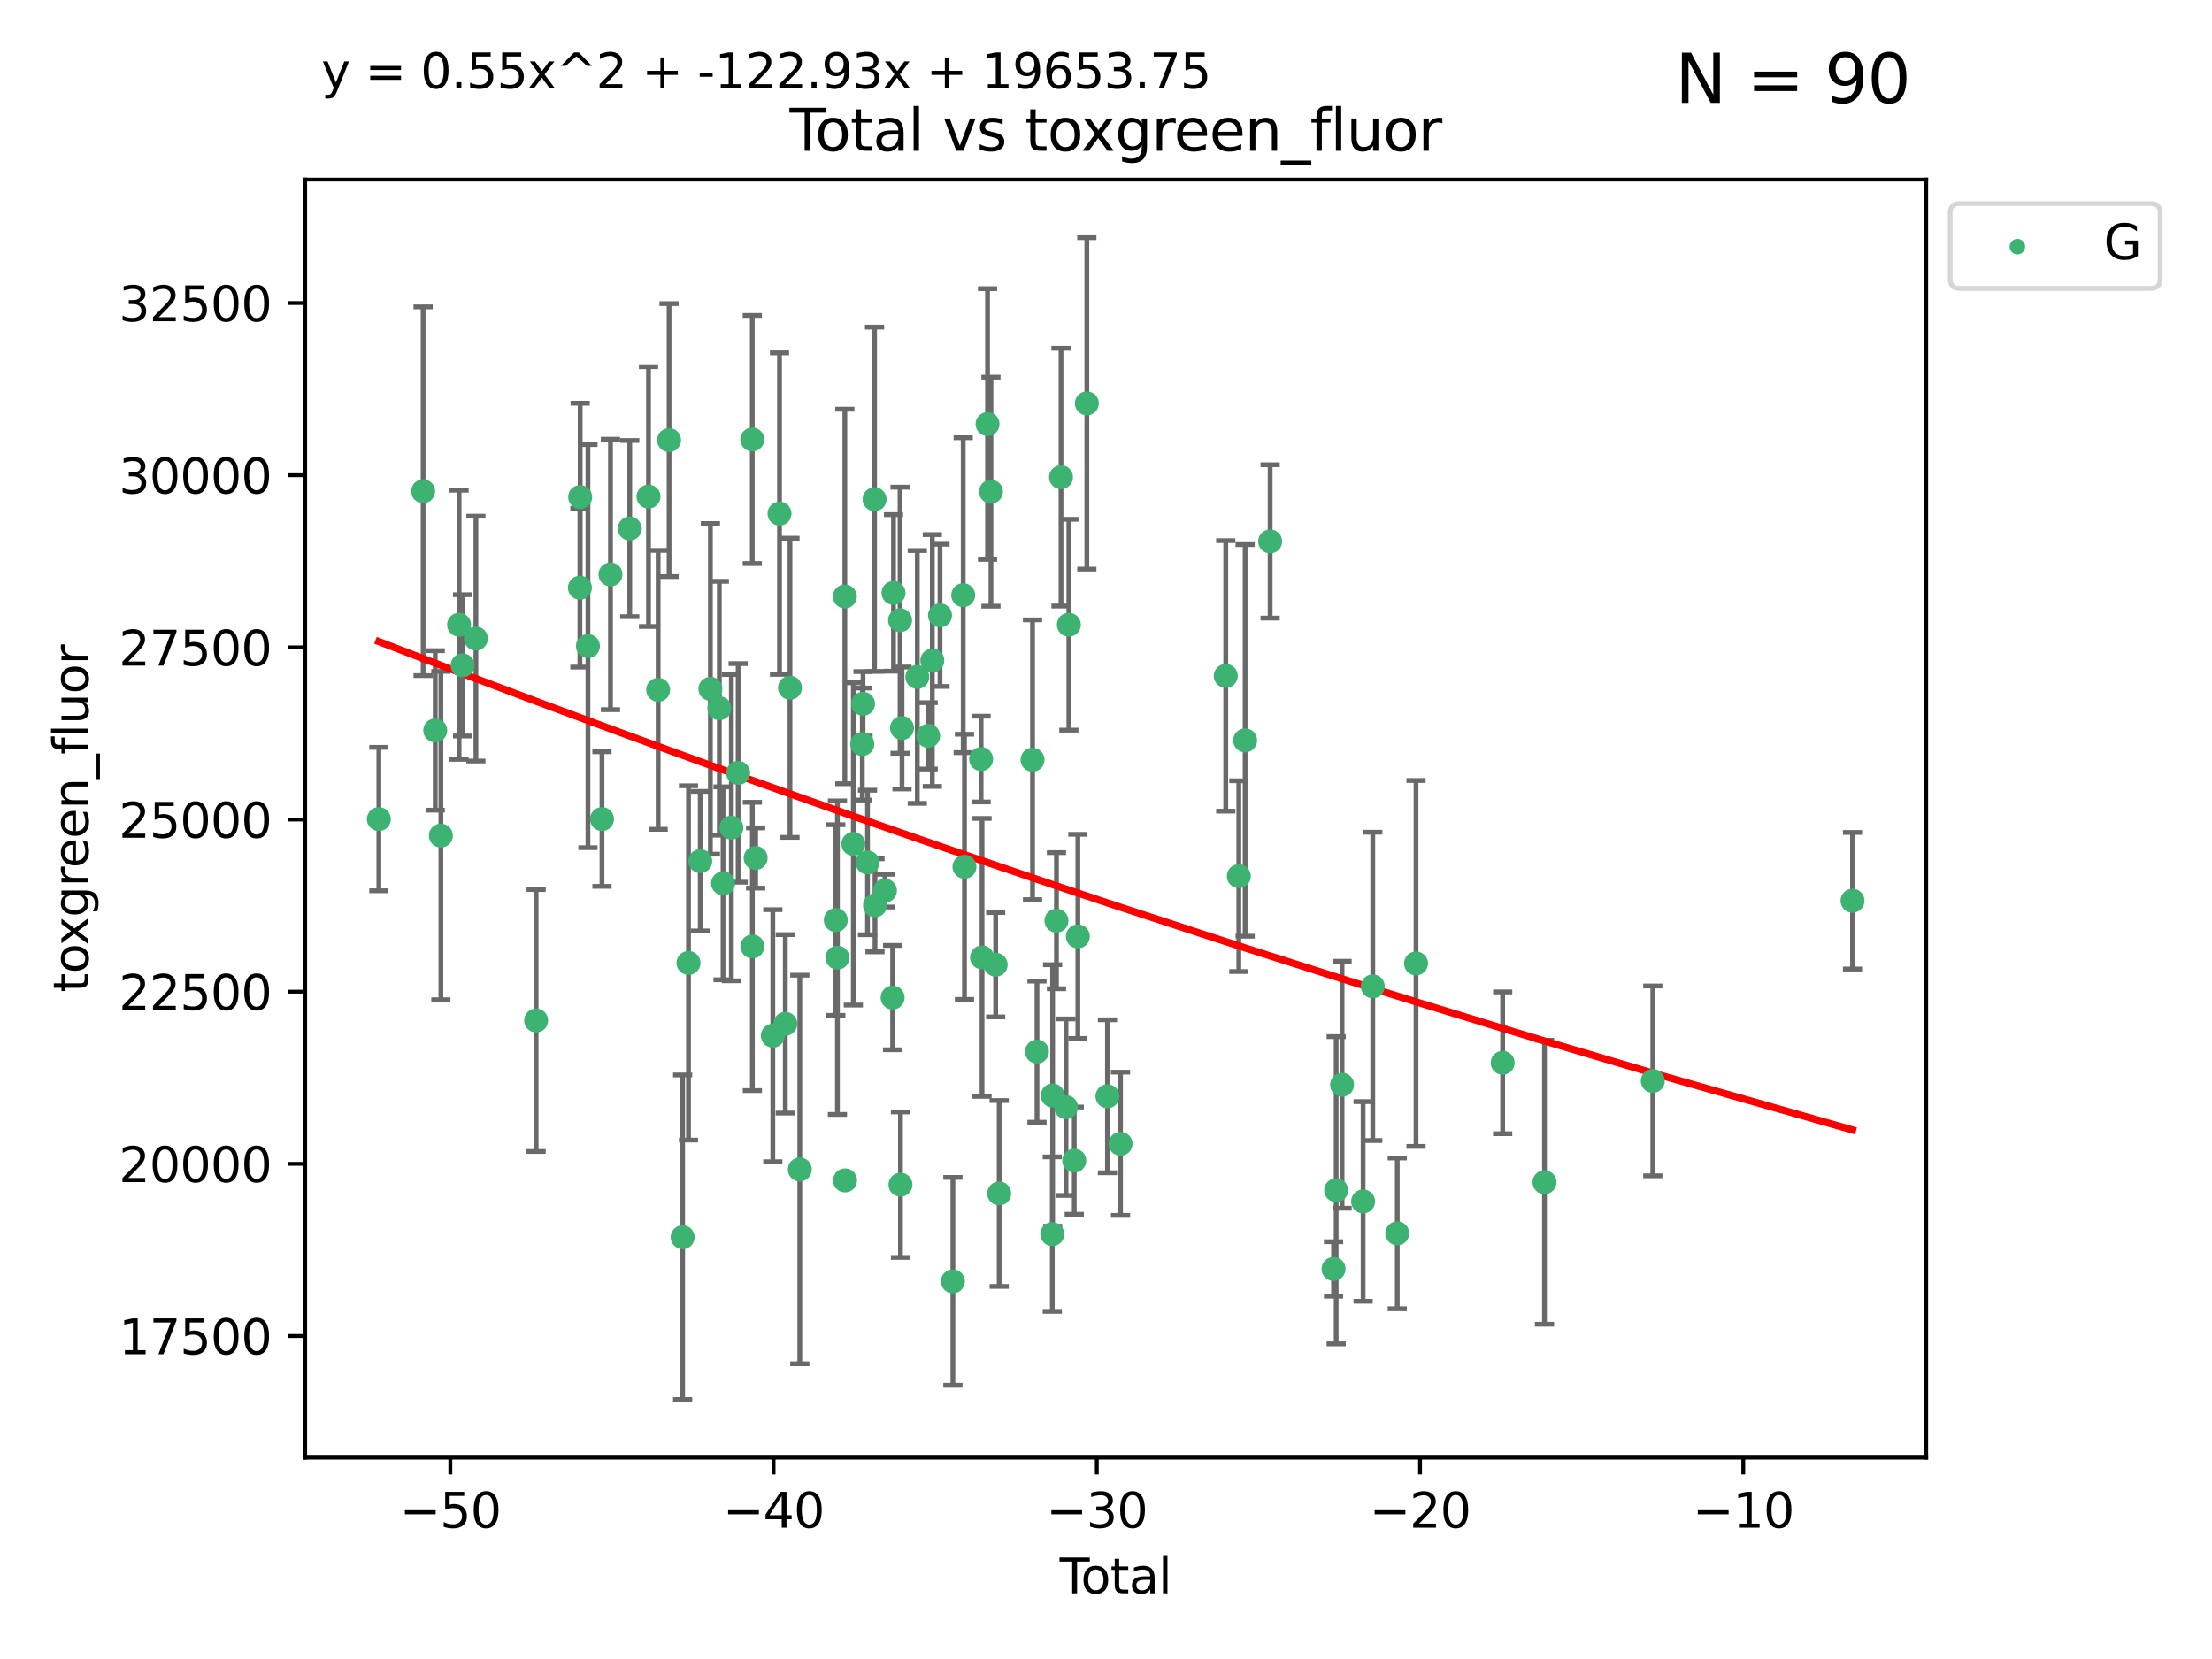 <?xml version="1.0" encoding="utf-8" standalone="no"?>
<!DOCTYPE svg PUBLIC "-//W3C//DTD SVG 1.1//EN"
  "http://www.w3.org/Graphics/SVG/1.1/DTD/svg11.dtd">
<svg xmlns:xlink="http://www.w3.org/1999/xlink" width="460.8pt" height="345.6pt" viewBox="0 0 460.8 345.6" xmlns="http://www.w3.org/2000/svg" version="1.1">
 <defs>
  <style type="text/css">*{stroke-linejoin: round; stroke-linecap: butt}</style>
 </defs>
 <g id="figure_1">
  <g id="patch_1">
   <path d="M 0 345.6 
L 460.8 345.6 
L 460.8 0 
L 0 0 
z
" style="fill: #ffffff"/>
  </g>
  <g id="axes_1">
   <g id="patch_2">
    <path d="M 63.571 303.64 
L 401.26 303.64 
L 401.26 37.411 
L 63.571 37.411 
z
" style="fill: #ffffff"/>
   </g>
   <g id="PathCollection_1">
    <defs>
     <path id="md2e6f2c72a" d="M 0 1.118 
C 0.297 1.118 0.581 1 0.791 0.791 
C 1 0.581 1.118 0.297 1.118 0 
C 1.118 -0.297 1 -0.581 0.791 -0.791 
C 0.581 -1 0.297 -1.118 0 -1.118 
C -0.297 -1.118 -0.581 -1 -0.791 -0.791 
C -1 -0.581 -1.118 -0.297 -1.118 0 
C -1.118 0.297 -1 0.581 -0.791 0.791 
C -0.581 1 -0.297 1.118 0 1.118 
z
" style="stroke: #3cb371"/>
    </defs>
    <g clip-path="url(#p1d4193ab1f)">
     <use xlink:href="#md2e6f2c72a" x="78.921" y="170.626" style="fill: #3cb371; stroke: #3cb371"/>
     <use xlink:href="#md2e6f2c72a" x="88.145" y="102.334" style="fill: #3cb371; stroke: #3cb371"/>
     <use xlink:href="#md2e6f2c72a" x="90.668" y="152.161" style="fill: #3cb371; stroke: #3cb371"/>
     <use xlink:href="#md2e6f2c72a" x="91.844" y="174.066" style="fill: #3cb371; stroke: #3cb371"/>
     <use xlink:href="#md2e6f2c72a" x="95.633" y="130.144" style="fill: #3cb371; stroke: #3cb371"/>
     <use xlink:href="#md2e6f2c72a" x="96.369" y="138.604" style="fill: #3cb371; stroke: #3cb371"/>
     <use xlink:href="#md2e6f2c72a" x="99.139" y="133.033" style="fill: #3cb371; stroke: #3cb371"/>
     <use xlink:href="#md2e6f2c72a" x="111.683" y="212.584" style="fill: #3cb371; stroke: #3cb371"/>
     <use xlink:href="#md2e6f2c72a" x="120.807" y="122.432" style="fill: #3cb371; stroke: #3cb371"/>
     <use xlink:href="#md2e6f2c72a" x="120.859" y="103.545" style="fill: #3cb371; stroke: #3cb371"/>
     <use xlink:href="#md2e6f2c72a" x="122.479" y="134.598" style="fill: #3cb371; stroke: #3cb371"/>
     <use xlink:href="#md2e6f2c72a" x="125.405" y="170.625" style="fill: #3cb371; stroke: #3cb371"/>
     <use xlink:href="#md2e6f2c72a" x="127.173" y="119.662" style="fill: #3cb371; stroke: #3cb371"/>
     <use xlink:href="#md2e6f2c72a" x="131.187" y="110.105" style="fill: #3cb371; stroke: #3cb371"/>
     <use xlink:href="#md2e6f2c72a" x="135.095" y="103.447" style="fill: #3cb371; stroke: #3cb371"/>
     <use xlink:href="#md2e6f2c72a" x="137.105" y="143.705" style="fill: #3cb371; stroke: #3cb371"/>
     <use xlink:href="#md2e6f2c72a" x="139.383" y="91.682" style="fill: #3cb371; stroke: #3cb371"/>
     <use xlink:href="#md2e6f2c72a" x="142.206" y="257.735" style="fill: #3cb371; stroke: #3cb371"/>
     <use xlink:href="#md2e6f2c72a" x="143.428" y="200.596" style="fill: #3cb371; stroke: #3cb371"/>
     <use xlink:href="#md2e6f2c72a" x="145.874" y="179.392" style="fill: #3cb371; stroke: #3cb371"/>
     <use xlink:href="#md2e6f2c72a" x="147.988" y="143.497" style="fill: #3cb371; stroke: #3cb371"/>
     <use xlink:href="#md2e6f2c72a" x="149.851" y="147.537" style="fill: #3cb371; stroke: #3cb371"/>
     <use xlink:href="#md2e6f2c72a" x="150.627" y="184.014" style="fill: #3cb371; stroke: #3cb371"/>
     <use xlink:href="#md2e6f2c72a" x="152.355" y="172.409" style="fill: #3cb371; stroke: #3cb371"/>
     <use xlink:href="#md2e6f2c72a" x="153.771" y="161.014" style="fill: #3cb371; stroke: #3cb371"/>
     <use xlink:href="#md2e6f2c72a" x="156.714" y="91.55" style="fill: #3cb371; stroke: #3cb371"/>
     <use xlink:href="#md2e6f2c72a" x="156.733" y="197.161" style="fill: #3cb371; stroke: #3cb371"/>
     <use xlink:href="#md2e6f2c72a" x="157.413" y="178.74" style="fill: #3cb371; stroke: #3cb371"/>
     <use xlink:href="#md2e6f2c72a" x="160.994" y="215.753" style="fill: #3cb371; stroke: #3cb371"/>
     <use xlink:href="#md2e6f2c72a" x="162.386" y="106.995" style="fill: #3cb371; stroke: #3cb371"/>
     <use xlink:href="#md2e6f2c72a" x="163.593" y="213.282" style="fill: #3cb371; stroke: #3cb371"/>
     <use xlink:href="#md2e6f2c72a" x="164.567" y="143.273" style="fill: #3cb371; stroke: #3cb371"/>
     <use xlink:href="#md2e6f2c72a" x="166.614" y="243.621" style="fill: #3cb371; stroke: #3cb371"/>
     <use xlink:href="#md2e6f2c72a" x="174.112" y="191.666" style="fill: #3cb371; stroke: #3cb371"/>
     <use xlink:href="#md2e6f2c72a" x="174.452" y="199.496" style="fill: #3cb371; stroke: #3cb371"/>
     <use xlink:href="#md2e6f2c72a" x="175.996" y="124.253" style="fill: #3cb371; stroke: #3cb371"/>
     <use xlink:href="#md2e6f2c72a" x="176.039" y="245.897" style="fill: #3cb371; stroke: #3cb371"/>
     <use xlink:href="#md2e6f2c72a" x="177.765" y="175.804" style="fill: #3cb371; stroke: #3cb371"/>
     <use xlink:href="#md2e6f2c72a" x="179.634" y="154.999" style="fill: #3cb371; stroke: #3cb371"/>
     <use xlink:href="#md2e6f2c72a" x="179.787" y="146.613" style="fill: #3cb371; stroke: #3cb371"/>
     <use xlink:href="#md2e6f2c72a" x="180.721" y="179.671" style="fill: #3cb371; stroke: #3cb371"/>
     <use xlink:href="#md2e6f2c72a" x="182.188" y="104.003" style="fill: #3cb371; stroke: #3cb371"/>
     <use xlink:href="#md2e6f2c72a" x="182.279" y="188.591" style="fill: #3cb371; stroke: #3cb371"/>
     <use xlink:href="#md2e6f2c72a" x="184.355" y="185.533" style="fill: #3cb371; stroke: #3cb371"/>
     <use xlink:href="#md2e6f2c72a" x="185.949" y="207.813" style="fill: #3cb371; stroke: #3cb371"/>
     <use xlink:href="#md2e6f2c72a" x="186.134" y="123.512" style="fill: #3cb371; stroke: #3cb371"/>
     <use xlink:href="#md2e6f2c72a" x="187.5" y="129.204" style="fill: #3cb371; stroke: #3cb371"/>
     <use xlink:href="#md2e6f2c72a" x="187.583" y="246.791" style="fill: #3cb371; stroke: #3cb371"/>
     <use xlink:href="#md2e6f2c72a" x="187.905" y="151.661" style="fill: #3cb371; stroke: #3cb371"/>
     <use xlink:href="#md2e6f2c72a" x="191.091" y="141.021" style="fill: #3cb371; stroke: #3cb371"/>
     <use xlink:href="#md2e6f2c72a" x="193.357" y="153.295" style="fill: #3cb371; stroke: #3cb371"/>
     <use xlink:href="#md2e6f2c72a" x="194.22" y="137.6" style="fill: #3cb371; stroke: #3cb371"/>
     <use xlink:href="#md2e6f2c72a" x="195.821" y="128.188" style="fill: #3cb371; stroke: #3cb371"/>
     <use xlink:href="#md2e6f2c72a" x="198.507" y="266.925" style="fill: #3cb371; stroke: #3cb371"/>
     <use xlink:href="#md2e6f2c72a" x="200.652" y="123.981" style="fill: #3cb371; stroke: #3cb371"/>
     <use xlink:href="#md2e6f2c72a" x="200.917" y="180.57" style="fill: #3cb371; stroke: #3cb371"/>
     <use xlink:href="#md2e6f2c72a" x="204.383" y="158.13" style="fill: #3cb371; stroke: #3cb371"/>
     <use xlink:href="#md2e6f2c72a" x="204.577" y="199.44" style="fill: #3cb371; stroke: #3cb371"/>
     <use xlink:href="#md2e6f2c72a" x="205.723" y="88.332" style="fill: #3cb371; stroke: #3cb371"/>
     <use xlink:href="#md2e6f2c72a" x="206.434" y="102.423" style="fill: #3cb371; stroke: #3cb371"/>
     <use xlink:href="#md2e6f2c72a" x="207.415" y="200.966" style="fill: #3cb371; stroke: #3cb371"/>
     <use xlink:href="#md2e6f2c72a" x="208.147" y="248.624" style="fill: #3cb371; stroke: #3cb371"/>
     <use xlink:href="#md2e6f2c72a" x="215.096" y="158.268" style="fill: #3cb371; stroke: #3cb371"/>
     <use xlink:href="#md2e6f2c72a" x="216.024" y="219.076" style="fill: #3cb371; stroke: #3cb371"/>
     <use xlink:href="#md2e6f2c72a" x="219.214" y="257.088" style="fill: #3cb371; stroke: #3cb371"/>
     <use xlink:href="#md2e6f2c72a" x="219.283" y="228.213" style="fill: #3cb371; stroke: #3cb371"/>
     <use xlink:href="#md2e6f2c72a" x="220.079" y="191.794" style="fill: #3cb371; stroke: #3cb371"/>
     <use xlink:href="#md2e6f2c72a" x="221.028" y="99.4" style="fill: #3cb371; stroke: #3cb371"/>
     <use xlink:href="#md2e6f2c72a" x="222.068" y="230.646" style="fill: #3cb371; stroke: #3cb371"/>
     <use xlink:href="#md2e6f2c72a" x="222.664" y="130.14" style="fill: #3cb371; stroke: #3cb371"/>
     <use xlink:href="#md2e6f2c72a" x="223.788" y="241.785" style="fill: #3cb371; stroke: #3cb371"/>
     <use xlink:href="#md2e6f2c72a" x="224.536" y="195.069" style="fill: #3cb371; stroke: #3cb371"/>
     <use xlink:href="#md2e6f2c72a" x="226.408" y="84.029" style="fill: #3cb371; stroke: #3cb371"/>
     <use xlink:href="#md2e6f2c72a" x="230.704" y="228.374" style="fill: #3cb371; stroke: #3cb371"/>
     <use xlink:href="#md2e6f2c72a" x="233.425" y="238.268" style="fill: #3cb371; stroke: #3cb371"/>
     <use xlink:href="#md2e6f2c72a" x="255.346" y="140.804" style="fill: #3cb371; stroke: #3cb371"/>
     <use xlink:href="#md2e6f2c72a" x="258.07" y="182.521" style="fill: #3cb371; stroke: #3cb371"/>
     <use xlink:href="#md2e6f2c72a" x="259.384" y="154.239" style="fill: #3cb371; stroke: #3cb371"/>
     <use xlink:href="#md2e6f2c72a" x="264.595" y="112.784" style="fill: #3cb371; stroke: #3cb371"/>
     <use xlink:href="#md2e6f2c72a" x="277.804" y="264.345" style="fill: #3cb371; stroke: #3cb371"/>
     <use xlink:href="#md2e6f2c72a" x="278.348" y="247.945" style="fill: #3cb371; stroke: #3cb371"/>
     <use xlink:href="#md2e6f2c72a" x="279.577" y="225.972" style="fill: #3cb371; stroke: #3cb371"/>
     <use xlink:href="#md2e6f2c72a" x="283.96" y="250.285" style="fill: #3cb371; stroke: #3cb371"/>
     <use xlink:href="#md2e6f2c72a" x="285.975" y="205.475" style="fill: #3cb371; stroke: #3cb371"/>
     <use xlink:href="#md2e6f2c72a" x="291.076" y="256.93" style="fill: #3cb371; stroke: #3cb371"/>
     <use xlink:href="#md2e6f2c72a" x="294.984" y="200.704" style="fill: #3cb371; stroke: #3cb371"/>
     <use xlink:href="#md2e6f2c72a" x="313.033" y="221.401" style="fill: #3cb371; stroke: #3cb371"/>
     <use xlink:href="#md2e6f2c72a" x="321.745" y="246.283" style="fill: #3cb371; stroke: #3cb371"/>
     <use xlink:href="#md2e6f2c72a" x="344.309" y="225.168" style="fill: #3cb371; stroke: #3cb371"/>
     <use xlink:href="#md2e6f2c72a" x="385.911" y="187.639" style="fill: #3cb371; stroke: #3cb371"/>
    </g>
   </g>
   <g id="matplotlib.axis_1">
    <g id="xtick_1">
     <g id="line2d_1">
      <defs>
       <path id="mbd64ea92f7" d="M 0 0 
L 0 3.5 
" style="stroke: #000000; stroke-width: 0.8"/>
      </defs>
      <g>
       <use xlink:href="#mbd64ea92f7" x="93.812" y="303.64" style="stroke: #000000; stroke-width: 0.8"/>
      </g>
     </g>
     <g id="text_1">
      <!-- −50 -->
      <g transform="translate(83.26 318.238)scale(0.1 -0.1)">
       <defs>
        <path id="DejaVuSans-2212" d="M 678 2272 
L 4684 2272 
L 4684 1741 
L 678 1741 
L 678 2272 
z
" transform="scale(0.016)"/>
        <path id="DejaVuSans-35" d="M 691 4666 
L 3169 4666 
L 3169 4134 
L 1269 4134 
L 1269 2991 
Q 1406 3038 1543 3061 
Q 1681 3084 1819 3084 
Q 2600 3084 3056 2656 
Q 3513 2228 3513 1497 
Q 3513 744 3044 326 
Q 2575 -91 1722 -91 
Q 1428 -91 1123 -41 
Q 819 9 494 109 
L 494 744 
Q 775 591 1075 516 
Q 1375 441 1709 441 
Q 2250 441 2565 725 
Q 2881 1009 2881 1497 
Q 2881 1984 2565 2268 
Q 2250 2553 1709 2553 
Q 1456 2553 1204 2497 
Q 953 2441 691 2322 
L 691 4666 
z
" transform="scale(0.016)"/>
        <path id="DejaVuSans-30" d="M 2034 4250 
Q 1547 4250 1301 3770 
Q 1056 3291 1056 2328 
Q 1056 1369 1301 889 
Q 1547 409 2034 409 
Q 2525 409 2770 889 
Q 3016 1369 3016 2328 
Q 3016 3291 2770 3770 
Q 2525 4250 2034 4250 
z
M 2034 4750 
Q 2819 4750 3233 4129 
Q 3647 3509 3647 2328 
Q 3647 1150 3233 529 
Q 2819 -91 2034 -91 
Q 1250 -91 836 529 
Q 422 1150 422 2328 
Q 422 3509 836 4129 
Q 1250 4750 2034 4750 
z
" transform="scale(0.016)"/>
       </defs>
       <use xlink:href="#DejaVuSans-2212"/>
       <use xlink:href="#DejaVuSans-35" x="83.789"/>
       <use xlink:href="#DejaVuSans-30" x="147.412"/>
      </g>
     </g>
    </g>
    <g id="xtick_2">
     <g id="line2d_2">
      <g>
       <use xlink:href="#mbd64ea92f7" x="161.149" y="303.64" style="stroke: #000000; stroke-width: 0.8"/>
      </g>
     </g>
     <g id="text_2">
      <!-- −40 -->
      <g transform="translate(150.596 318.238)scale(0.1 -0.1)">
       <defs>
        <path id="DejaVuSans-34" d="M 2419 4116 
L 825 1625 
L 2419 1625 
L 2419 4116 
z
M 2253 4666 
L 3047 4666 
L 3047 1625 
L 3713 1625 
L 3713 1100 
L 3047 1100 
L 3047 0 
L 2419 0 
L 2419 1100 
L 313 1100 
L 313 1709 
L 2253 4666 
z
" transform="scale(0.016)"/>
       </defs>
       <use xlink:href="#DejaVuSans-2212"/>
       <use xlink:href="#DejaVuSans-34" x="83.789"/>
       <use xlink:href="#DejaVuSans-30" x="147.412"/>
      </g>
     </g>
    </g>
    <g id="xtick_3">
     <g id="line2d_3">
      <g>
       <use xlink:href="#mbd64ea92f7" x="228.485" y="303.64" style="stroke: #000000; stroke-width: 0.8"/>
      </g>
     </g>
     <g id="text_3">
      <!-- −30 -->
      <g transform="translate(217.933 318.238)scale(0.1 -0.1)">
       <defs>
        <path id="DejaVuSans-33" d="M 2597 2516 
Q 3050 2419 3304 2112 
Q 3559 1806 3559 1356 
Q 3559 666 3084 287 
Q 2609 -91 1734 -91 
Q 1441 -91 1130 -33 
Q 819 25 488 141 
L 488 750 
Q 750 597 1062 519 
Q 1375 441 1716 441 
Q 2309 441 2620 675 
Q 2931 909 2931 1356 
Q 2931 1769 2642 2001 
Q 2353 2234 1838 2234 
L 1294 2234 
L 1294 2753 
L 1863 2753 
Q 2328 2753 2575 2939 
Q 2822 3125 2822 3475 
Q 2822 3834 2567 4026 
Q 2313 4219 1838 4219 
Q 1578 4219 1281 4162 
Q 984 4106 628 3988 
L 628 4550 
Q 988 4650 1302 4700 
Q 1616 4750 1894 4750 
Q 2613 4750 3031 4423 
Q 3450 4097 3450 3541 
Q 3450 3153 3228 2886 
Q 3006 2619 2597 2516 
z
" transform="scale(0.016)"/>
       </defs>
       <use xlink:href="#DejaVuSans-2212"/>
       <use xlink:href="#DejaVuSans-33" x="83.789"/>
       <use xlink:href="#DejaVuSans-30" x="147.412"/>
      </g>
     </g>
    </g>
    <g id="xtick_4">
     <g id="line2d_4">
      <g>
       <use xlink:href="#mbd64ea92f7" x="295.821" y="303.64" style="stroke: #000000; stroke-width: 0.8"/>
      </g>
     </g>
     <g id="text_4">
      <!-- −20 -->
      <g transform="translate(285.269 318.238)scale(0.1 -0.1)">
       <defs>
        <path id="DejaVuSans-32" d="M 1228 531 
L 3431 531 
L 3431 0 
L 469 0 
L 469 531 
Q 828 903 1448 1529 
Q 2069 2156 2228 2338 
Q 2531 2678 2651 2914 
Q 2772 3150 2772 3378 
Q 2772 3750 2511 3984 
Q 2250 4219 1831 4219 
Q 1534 4219 1204 4116 
Q 875 4013 500 3803 
L 500 4441 
Q 881 4594 1212 4672 
Q 1544 4750 1819 4750 
Q 2544 4750 2975 4387 
Q 3406 4025 3406 3419 
Q 3406 3131 3298 2873 
Q 3191 2616 2906 2266 
Q 2828 2175 2409 1742 
Q 1991 1309 1228 531 
z
" transform="scale(0.016)"/>
       </defs>
       <use xlink:href="#DejaVuSans-2212"/>
       <use xlink:href="#DejaVuSans-32" x="83.789"/>
       <use xlink:href="#DejaVuSans-30" x="147.412"/>
      </g>
     </g>
    </g>
    <g id="xtick_5">
     <g id="line2d_5">
      <g>
       <use xlink:href="#mbd64ea92f7" x="363.158" y="303.64" style="stroke: #000000; stroke-width: 0.8"/>
      </g>
     </g>
     <g id="text_5">
      <!-- −10 -->
      <g transform="translate(352.605 318.238)scale(0.1 -0.1)">
       <defs>
        <path id="DejaVuSans-31" d="M 794 531 
L 1825 531 
L 1825 4091 
L 703 3866 
L 703 4441 
L 1819 4666 
L 2450 4666 
L 2450 531 
L 3481 531 
L 3481 0 
L 794 0 
L 794 531 
z
" transform="scale(0.016)"/>
       </defs>
       <use xlink:href="#DejaVuSans-2212"/>
       <use xlink:href="#DejaVuSans-31" x="83.789"/>
       <use xlink:href="#DejaVuSans-30" x="147.412"/>
      </g>
     </g>
    </g>
    <g id="text_6">
     <!-- Total -->
     <g transform="translate(220.739 331.917)scale(0.1 -0.1)">
      <defs>
       <path id="DejaVuSans-54" d="M -19 4666 
L 3928 4666 
L 3928 4134 
L 2272 4134 
L 2272 0 
L 1638 0 
L 1638 4134 
L -19 4134 
L -19 4666 
z
" transform="scale(0.016)"/>
       <path id="DejaVuSans-6f" d="M 1959 3097 
Q 1497 3097 1228 2736 
Q 959 2375 959 1747 
Q 959 1119 1226 758 
Q 1494 397 1959 397 
Q 2419 397 2687 759 
Q 2956 1122 2956 1747 
Q 2956 2369 2687 2733 
Q 2419 3097 1959 3097 
z
M 1959 3584 
Q 2709 3584 3137 3096 
Q 3566 2609 3566 1747 
Q 3566 888 3137 398 
Q 2709 -91 1959 -91 
Q 1206 -91 779 398 
Q 353 888 353 1747 
Q 353 2609 779 3096 
Q 1206 3584 1959 3584 
z
" transform="scale(0.016)"/>
       <path id="DejaVuSans-74" d="M 1172 4494 
L 1172 3500 
L 2356 3500 
L 2356 3053 
L 1172 3053 
L 1172 1153 
Q 1172 725 1289 603 
Q 1406 481 1766 481 
L 2356 481 
L 2356 0 
L 1766 0 
Q 1100 0 847 248 
Q 594 497 594 1153 
L 594 3053 
L 172 3053 
L 172 3500 
L 594 3500 
L 594 4494 
L 1172 4494 
z
" transform="scale(0.016)"/>
       <path id="DejaVuSans-61" d="M 2194 1759 
Q 1497 1759 1228 1600 
Q 959 1441 959 1056 
Q 959 750 1161 570 
Q 1363 391 1709 391 
Q 2188 391 2477 730 
Q 2766 1069 2766 1631 
L 2766 1759 
L 2194 1759 
z
M 3341 1997 
L 3341 0 
L 2766 0 
L 2766 531 
Q 2569 213 2275 61 
Q 1981 -91 1556 -91 
Q 1019 -91 701 211 
Q 384 513 384 1019 
Q 384 1609 779 1909 
Q 1175 2209 1959 2209 
L 2766 2209 
L 2766 2266 
Q 2766 2663 2505 2880 
Q 2244 3097 1772 3097 
Q 1472 3097 1187 3025 
Q 903 2953 641 2809 
L 641 3341 
Q 956 3463 1253 3523 
Q 1550 3584 1831 3584 
Q 2591 3584 2966 3190 
Q 3341 2797 3341 1997 
z
" transform="scale(0.016)"/>
       <path id="DejaVuSans-6c" d="M 603 4863 
L 1178 4863 
L 1178 0 
L 603 0 
L 603 4863 
z
" transform="scale(0.016)"/>
      </defs>
      <use xlink:href="#DejaVuSans-54"/>
      <use xlink:href="#DejaVuSans-6f" x="44.084"/>
      <use xlink:href="#DejaVuSans-74" x="105.266"/>
      <use xlink:href="#DejaVuSans-61" x="144.475"/>
      <use xlink:href="#DejaVuSans-6c" x="205.754"/>
     </g>
    </g>
   </g>
   <g id="matplotlib.axis_2">
    <g id="ytick_1">
     <g id="line2d_6">
      <defs>
       <path id="m0ca198023a" d="M 0 0 
L -3.5 0 
" style="stroke: #000000; stroke-width: 0.8"/>
      </defs>
      <g>
       <use xlink:href="#m0ca198023a" x="63.571" y="278.311" style="stroke: #000000; stroke-width: 0.8"/>
      </g>
     </g>
     <g id="text_7">
      <!-- 17500 -->
      <g transform="translate(24.759 282.11)scale(0.1 -0.1)">
       <defs>
        <path id="DejaVuSans-37" d="M 525 4666 
L 3525 4666 
L 3525 4397 
L 1831 0 
L 1172 0 
L 2766 4134 
L 525 4134 
L 525 4666 
z
" transform="scale(0.016)"/>
       </defs>
       <use xlink:href="#DejaVuSans-31"/>
       <use xlink:href="#DejaVuSans-37" x="63.623"/>
       <use xlink:href="#DejaVuSans-35" x="127.246"/>
       <use xlink:href="#DejaVuSans-30" x="190.869"/>
       <use xlink:href="#DejaVuSans-30" x="254.492"/>
      </g>
     </g>
    </g>
    <g id="ytick_2">
     <g id="line2d_7">
      <g>
       <use xlink:href="#m0ca198023a" x="63.571" y="242.447" style="stroke: #000000; stroke-width: 0.8"/>
      </g>
     </g>
     <g id="text_8">
      <!-- 20000 -->
      <g transform="translate(24.759 246.246)scale(0.1 -0.1)">
       <use xlink:href="#DejaVuSans-32"/>
       <use xlink:href="#DejaVuSans-30" x="63.623"/>
       <use xlink:href="#DejaVuSans-30" x="127.246"/>
       <use xlink:href="#DejaVuSans-30" x="190.869"/>
       <use xlink:href="#DejaVuSans-30" x="254.492"/>
      </g>
     </g>
    </g>
    <g id="ytick_3">
     <g id="line2d_8">
      <g>
       <use xlink:href="#m0ca198023a" x="63.571" y="206.583" style="stroke: #000000; stroke-width: 0.8"/>
      </g>
     </g>
     <g id="text_9">
      <!-- 22500 -->
      <g transform="translate(24.759 210.382)scale(0.1 -0.1)">
       <use xlink:href="#DejaVuSans-32"/>
       <use xlink:href="#DejaVuSans-32" x="63.623"/>
       <use xlink:href="#DejaVuSans-35" x="127.246"/>
       <use xlink:href="#DejaVuSans-30" x="190.869"/>
       <use xlink:href="#DejaVuSans-30" x="254.492"/>
      </g>
     </g>
    </g>
    <g id="ytick_4">
     <g id="line2d_9">
      <g>
       <use xlink:href="#m0ca198023a" x="63.571" y="170.719" style="stroke: #000000; stroke-width: 0.8"/>
      </g>
     </g>
     <g id="text_10">
      <!-- 25000 -->
      <g transform="translate(24.759 174.518)scale(0.1 -0.1)">
       <use xlink:href="#DejaVuSans-32"/>
       <use xlink:href="#DejaVuSans-35" x="63.623"/>
       <use xlink:href="#DejaVuSans-30" x="127.246"/>
       <use xlink:href="#DejaVuSans-30" x="190.869"/>
       <use xlink:href="#DejaVuSans-30" x="254.492"/>
      </g>
     </g>
    </g>
    <g id="ytick_5">
     <g id="line2d_10">
      <g>
       <use xlink:href="#m0ca198023a" x="63.571" y="134.854" style="stroke: #000000; stroke-width: 0.8"/>
      </g>
     </g>
     <g id="text_11">
      <!-- 27500 -->
      <g transform="translate(24.759 138.654)scale(0.1 -0.1)">
       <use xlink:href="#DejaVuSans-32"/>
       <use xlink:href="#DejaVuSans-37" x="63.623"/>
       <use xlink:href="#DejaVuSans-35" x="127.246"/>
       <use xlink:href="#DejaVuSans-30" x="190.869"/>
       <use xlink:href="#DejaVuSans-30" x="254.492"/>
      </g>
     </g>
    </g>
    <g id="ytick_6">
     <g id="line2d_11">
      <g>
       <use xlink:href="#m0ca198023a" x="63.571" y="98.99" style="stroke: #000000; stroke-width: 0.8"/>
      </g>
     </g>
     <g id="text_12">
      <!-- 30000 -->
      <g transform="translate(24.759 102.789)scale(0.1 -0.1)">
       <use xlink:href="#DejaVuSans-33"/>
       <use xlink:href="#DejaVuSans-30" x="63.623"/>
       <use xlink:href="#DejaVuSans-30" x="127.246"/>
       <use xlink:href="#DejaVuSans-30" x="190.869"/>
       <use xlink:href="#DejaVuSans-30" x="254.492"/>
      </g>
     </g>
    </g>
    <g id="ytick_7">
     <g id="line2d_12">
      <g>
       <use xlink:href="#m0ca198023a" x="63.571" y="63.126" style="stroke: #000000; stroke-width: 0.8"/>
      </g>
     </g>
     <g id="text_13">
      <!-- 32500 -->
      <g transform="translate(24.759 66.925)scale(0.1 -0.1)">
       <use xlink:href="#DejaVuSans-33"/>
       <use xlink:href="#DejaVuSans-32" x="63.623"/>
       <use xlink:href="#DejaVuSans-35" x="127.246"/>
       <use xlink:href="#DejaVuSans-30" x="190.869"/>
       <use xlink:href="#DejaVuSans-30" x="254.492"/>
      </g>
     </g>
    </g>
    <g id="text_14">
     <!-- toxgreen_fluor -->
     <g transform="translate(18.401 206.72)rotate(-90)scale(0.1 -0.1)">
      <defs>
       <path id="DejaVuSans-78" d="M 3513 3500 
L 2247 1797 
L 3578 0 
L 2900 0 
L 1881 1375 
L 863 0 
L 184 0 
L 1544 1831 
L 300 3500 
L 978 3500 
L 1906 2253 
L 2834 3500 
L 3513 3500 
z
" transform="scale(0.016)"/>
       <path id="DejaVuSans-67" d="M 2906 1791 
Q 2906 2416 2648 2759 
Q 2391 3103 1925 3103 
Q 1463 3103 1205 2759 
Q 947 2416 947 1791 
Q 947 1169 1205 825 
Q 1463 481 1925 481 
Q 2391 481 2648 825 
Q 2906 1169 2906 1791 
z
M 3481 434 
Q 3481 -459 3084 -895 
Q 2688 -1331 1869 -1331 
Q 1566 -1331 1297 -1286 
Q 1028 -1241 775 -1147 
L 775 -588 
Q 1028 -725 1275 -790 
Q 1522 -856 1778 -856 
Q 2344 -856 2625 -561 
Q 2906 -266 2906 331 
L 2906 616 
Q 2728 306 2450 153 
Q 2172 0 1784 0 
Q 1141 0 747 490 
Q 353 981 353 1791 
Q 353 2603 747 3093 
Q 1141 3584 1784 3584 
Q 2172 3584 2450 3431 
Q 2728 3278 2906 2969 
L 2906 3500 
L 3481 3500 
L 3481 434 
z
" transform="scale(0.016)"/>
       <path id="DejaVuSans-72" d="M 2631 2963 
Q 2534 3019 2420 3045 
Q 2306 3072 2169 3072 
Q 1681 3072 1420 2755 
Q 1159 2438 1159 1844 
L 1159 0 
L 581 0 
L 581 3500 
L 1159 3500 
L 1159 2956 
Q 1341 3275 1631 3429 
Q 1922 3584 2338 3584 
Q 2397 3584 2469 3576 
Q 2541 3569 2628 3553 
L 2631 2963 
z
" transform="scale(0.016)"/>
       <path id="DejaVuSans-65" d="M 3597 1894 
L 3597 1613 
L 953 1613 
Q 991 1019 1311 708 
Q 1631 397 2203 397 
Q 2534 397 2845 478 
Q 3156 559 3463 722 
L 3463 178 
Q 3153 47 2828 -22 
Q 2503 -91 2169 -91 
Q 1331 -91 842 396 
Q 353 884 353 1716 
Q 353 2575 817 3079 
Q 1281 3584 2069 3584 
Q 2775 3584 3186 3129 
Q 3597 2675 3597 1894 
z
M 3022 2063 
Q 3016 2534 2758 2815 
Q 2500 3097 2075 3097 
Q 1594 3097 1305 2825 
Q 1016 2553 972 2059 
L 3022 2063 
z
" transform="scale(0.016)"/>
       <path id="DejaVuSans-6e" d="M 3513 2113 
L 3513 0 
L 2938 0 
L 2938 2094 
Q 2938 2591 2744 2837 
Q 2550 3084 2163 3084 
Q 1697 3084 1428 2787 
Q 1159 2491 1159 1978 
L 1159 0 
L 581 0 
L 581 3500 
L 1159 3500 
L 1159 2956 
Q 1366 3272 1645 3428 
Q 1925 3584 2291 3584 
Q 2894 3584 3203 3211 
Q 3513 2838 3513 2113 
z
" transform="scale(0.016)"/>
       <path id="DejaVuSans-5f" d="M 3263 -1063 
L 3263 -1509 
L -63 -1509 
L -63 -1063 
L 3263 -1063 
z
" transform="scale(0.016)"/>
       <path id="DejaVuSans-66" d="M 2375 4863 
L 2375 4384 
L 1825 4384 
Q 1516 4384 1395 4259 
Q 1275 4134 1275 3809 
L 1275 3500 
L 2222 3500 
L 2222 3053 
L 1275 3053 
L 1275 0 
L 697 0 
L 697 3053 
L 147 3053 
L 147 3500 
L 697 3500 
L 697 3744 
Q 697 4328 969 4595 
Q 1241 4863 1831 4863 
L 2375 4863 
z
" transform="scale(0.016)"/>
       <path id="DejaVuSans-75" d="M 544 1381 
L 544 3500 
L 1119 3500 
L 1119 1403 
Q 1119 906 1312 657 
Q 1506 409 1894 409 
Q 2359 409 2629 706 
Q 2900 1003 2900 1516 
L 2900 3500 
L 3475 3500 
L 3475 0 
L 2900 0 
L 2900 538 
Q 2691 219 2414 64 
Q 2138 -91 1772 -91 
Q 1169 -91 856 284 
Q 544 659 544 1381 
z
M 1991 3584 
L 1991 3584 
z
" transform="scale(0.016)"/>
      </defs>
      <use xlink:href="#DejaVuSans-74"/>
      <use xlink:href="#DejaVuSans-6f" x="39.209"/>
      <use xlink:href="#DejaVuSans-78" x="97.266"/>
      <use xlink:href="#DejaVuSans-67" x="156.445"/>
      <use xlink:href="#DejaVuSans-72" x="219.922"/>
      <use xlink:href="#DejaVuSans-65" x="258.785"/>
      <use xlink:href="#DejaVuSans-65" x="320.309"/>
      <use xlink:href="#DejaVuSans-6e" x="381.832"/>
      <use xlink:href="#DejaVuSans-5f" x="445.211"/>
      <use xlink:href="#DejaVuSans-66" x="495.211"/>
      <use xlink:href="#DejaVuSans-6c" x="530.416"/>
      <use xlink:href="#DejaVuSans-75" x="558.199"/>
      <use xlink:href="#DejaVuSans-6f" x="621.578"/>
      <use xlink:href="#DejaVuSans-72" x="682.76"/>
     </g>
    </g>
   </g>
   <g id="LineCollection_1">
    <path d="M 78.921 185.566 
L 78.921 155.685 
" clip-path="url(#p1d4193ab1f)" style="fill: none; stroke: #696969"/>
    <path d="M 88.145 140.738 
L 88.145 63.931 
" clip-path="url(#p1d4193ab1f)" style="fill: none; stroke: #696969"/>
    <path d="M 90.668 168.774 
L 90.668 135.547 
" clip-path="url(#p1d4193ab1f)" style="fill: none; stroke: #696969"/>
    <path d="M 91.844 208.267 
L 91.844 139.865 
" clip-path="url(#p1d4193ab1f)" style="fill: none; stroke: #696969"/>
    <path d="M 95.633 158.171 
L 95.633 102.117 
" clip-path="url(#p1d4193ab1f)" style="fill: none; stroke: #696969"/>
    <path d="M 96.369 153.325 
L 96.369 123.884 
" clip-path="url(#p1d4193ab1f)" style="fill: none; stroke: #696969"/>
    <path d="M 99.139 158.535 
L 99.139 107.53 
" clip-path="url(#p1d4193ab1f)" style="fill: none; stroke: #696969"/>
    <path d="M 111.683 239.865 
L 111.683 185.303 
" clip-path="url(#p1d4193ab1f)" style="fill: none; stroke: #696969"/>
    <path d="M 120.807 138.968 
L 120.807 105.896 
" clip-path="url(#p1d4193ab1f)" style="fill: none; stroke: #696969"/>
    <path d="M 120.859 123.091 
L 120.859 84 
" clip-path="url(#p1d4193ab1f)" style="fill: none; stroke: #696969"/>
    <path d="M 122.479 176.587 
L 122.479 92.609 
" clip-path="url(#p1d4193ab1f)" style="fill: none; stroke: #696969"/>
    <path d="M 125.405 184.644 
L 125.405 156.605 
" clip-path="url(#p1d4193ab1f)" style="fill: none; stroke: #696969"/>
    <path d="M 127.173 147.837 
L 127.173 91.488 
" clip-path="url(#p1d4193ab1f)" style="fill: none; stroke: #696969"/>
    <path d="M 131.187 128.45 
L 131.187 91.76 
" clip-path="url(#p1d4193ab1f)" style="fill: none; stroke: #696969"/>
    <path d="M 135.095 130.503 
L 135.095 76.391 
" clip-path="url(#p1d4193ab1f)" style="fill: none; stroke: #696969"/>
    <path d="M 137.105 172.758 
L 137.105 114.652 
" clip-path="url(#p1d4193ab1f)" style="fill: none; stroke: #696969"/>
    <path d="M 139.383 120.11 
L 139.383 63.253 
" clip-path="url(#p1d4193ab1f)" style="fill: none; stroke: #696969"/>
    <path d="M 142.206 291.539 
L 142.206 223.931 
" clip-path="url(#p1d4193ab1f)" style="fill: none; stroke: #696969"/>
    <path d="M 143.428 237.494 
L 143.428 163.698 
" clip-path="url(#p1d4193ab1f)" style="fill: none; stroke: #696969"/>
    <path d="M 145.874 193.919 
L 145.874 164.864 
" clip-path="url(#p1d4193ab1f)" style="fill: none; stroke: #696969"/>
    <path d="M 147.988 177.934 
L 147.988 109.06 
" clip-path="url(#p1d4193ab1f)" style="fill: none; stroke: #696969"/>
    <path d="M 149.851 173.974 
L 149.851 121.1 
" clip-path="url(#p1d4193ab1f)" style="fill: none; stroke: #696969"/>
    <path d="M 150.627 204.105 
L 150.627 163.924 
" clip-path="url(#p1d4193ab1f)" style="fill: none; stroke: #696969"/>
    <path d="M 152.355 204.318 
L 152.355 140.5 
" clip-path="url(#p1d4193ab1f)" style="fill: none; stroke: #696969"/>
    <path d="M 153.771 183.78 
L 153.771 138.248 
" clip-path="url(#p1d4193ab1f)" style="fill: none; stroke: #696969"/>
    <path d="M 156.714 117.386 
L 156.714 65.713 
" clip-path="url(#p1d4193ab1f)" style="fill: none; stroke: #696969"/>
    <path d="M 156.733 227.184 
L 156.733 167.138 
" clip-path="url(#p1d4193ab1f)" style="fill: none; stroke: #696969"/>
    <path d="M 157.413 185.018 
L 157.413 172.463 
" clip-path="url(#p1d4193ab1f)" style="fill: none; stroke: #696969"/>
    <path d="M 160.994 242.009 
L 160.994 189.497 
" clip-path="url(#p1d4193ab1f)" style="fill: none; stroke: #696969"/>
    <path d="M 162.386 140.486 
L 162.386 73.504 
" clip-path="url(#p1d4193ab1f)" style="fill: none; stroke: #696969"/>
    <path d="M 163.593 231.869 
L 163.593 194.695 
" clip-path="url(#p1d4193ab1f)" style="fill: none; stroke: #696969"/>
    <path d="M 164.567 174.432 
L 164.567 112.115 
" clip-path="url(#p1d4193ab1f)" style="fill: none; stroke: #696969"/>
    <path d="M 166.614 284.094 
L 166.614 203.147 
" clip-path="url(#p1d4193ab1f)" style="fill: none; stroke: #696969"/>
    <path d="M 174.112 211.526 
L 174.112 171.806 
" clip-path="url(#p1d4193ab1f)" style="fill: none; stroke: #696969"/>
    <path d="M 174.452 232.15 
L 174.452 166.842 
" clip-path="url(#p1d4193ab1f)" style="fill: none; stroke: #696969"/>
    <path d="M 175.996 163.265 
L 175.996 85.241 
" clip-path="url(#p1d4193ab1f)" style="fill: none; stroke: #696969"/>
    <path d="M 176.039 246.97 
L 176.039 244.823 
" clip-path="url(#p1d4193ab1f)" style="fill: none; stroke: #696969"/>
    <path d="M 177.765 209.366 
L 177.765 142.243 
" clip-path="url(#p1d4193ab1f)" style="fill: none; stroke: #696969"/>
    <path d="M 179.634 166.666 
L 179.634 143.332 
" clip-path="url(#p1d4193ab1f)" style="fill: none; stroke: #696969"/>
    <path d="M 179.787 153.325 
L 179.787 139.902 
" clip-path="url(#p1d4193ab1f)" style="fill: none; stroke: #696969"/>
    <path d="M 180.721 194.72 
L 180.721 164.622 
" clip-path="url(#p1d4193ab1f)" style="fill: none; stroke: #696969"/>
    <path d="M 182.188 139.872 
L 182.188 68.135 
" clip-path="url(#p1d4193ab1f)" style="fill: none; stroke: #696969"/>
    <path d="M 182.279 198.278 
L 182.279 178.903 
" clip-path="url(#p1d4193ab1f)" style="fill: none; stroke: #696969"/>
    <path d="M 184.355 188.943 
L 184.355 182.123 
" clip-path="url(#p1d4193ab1f)" style="fill: none; stroke: #696969"/>
    <path d="M 185.949 218.683 
L 185.949 196.943 
" clip-path="url(#p1d4193ab1f)" style="fill: none; stroke: #696969"/>
    <path d="M 186.134 139.824 
L 186.134 107.2 
" clip-path="url(#p1d4193ab1f)" style="fill: none; stroke: #696969"/>
    <path d="M 187.5 156.92 
L 187.5 101.488 
" clip-path="url(#p1d4193ab1f)" style="fill: none; stroke: #696969"/>
    <path d="M 187.583 261.947 
L 187.583 231.635 
" clip-path="url(#p1d4193ab1f)" style="fill: none; stroke: #696969"/>
    <path d="M 187.905 164.359 
L 187.905 138.962 
" clip-path="url(#p1d4193ab1f)" style="fill: none; stroke: #696969"/>
    <path d="M 191.091 167.359 
L 191.091 114.683 
" clip-path="url(#p1d4193ab1f)" style="fill: none; stroke: #696969"/>
    <path d="M 193.357 160.205 
L 193.357 146.385 
" clip-path="url(#p1d4193ab1f)" style="fill: none; stroke: #696969"/>
    <path d="M 194.22 163.834 
L 194.22 111.366 
" clip-path="url(#p1d4193ab1f)" style="fill: none; stroke: #696969"/>
    <path d="M 195.821 143.004 
L 195.821 113.372 
" clip-path="url(#p1d4193ab1f)" style="fill: none; stroke: #696969"/>
    <path d="M 198.507 288.572 
L 198.507 245.278 
" clip-path="url(#p1d4193ab1f)" style="fill: none; stroke: #696969"/>
    <path d="M 200.652 156.784 
L 200.652 91.179 
" clip-path="url(#p1d4193ab1f)" style="fill: none; stroke: #696969"/>
    <path d="M 200.917 208.188 
L 200.917 152.951 
" clip-path="url(#p1d4193ab1f)" style="fill: none; stroke: #696969"/>
    <path d="M 204.383 167.063 
L 204.383 149.198 
" clip-path="url(#p1d4193ab1f)" style="fill: none; stroke: #696969"/>
    <path d="M 204.577 228.389 
L 204.577 170.491 
" clip-path="url(#p1d4193ab1f)" style="fill: none; stroke: #696969"/>
    <path d="M 205.723 116.525 
L 205.723 60.139 
" clip-path="url(#p1d4193ab1f)" style="fill: none; stroke: #696969"/>
    <path d="M 206.434 126.28 
L 206.434 78.565 
" clip-path="url(#p1d4193ab1f)" style="fill: none; stroke: #696969"/>
    <path d="M 207.415 211.837 
L 207.415 190.094 
" clip-path="url(#p1d4193ab1f)" style="fill: none; stroke: #696969"/>
    <path d="M 208.147 267.982 
L 208.147 229.267 
" clip-path="url(#p1d4193ab1f)" style="fill: none; stroke: #696969"/>
    <path d="M 215.096 187.41 
L 215.096 129.127 
" clip-path="url(#p1d4193ab1f)" style="fill: none; stroke: #696969"/>
    <path d="M 216.024 233.777 
L 216.024 204.375 
" clip-path="url(#p1d4193ab1f)" style="fill: none; stroke: #696969"/>
    <path d="M 219.214 273.179 
L 219.214 240.997 
" clip-path="url(#p1d4193ab1f)" style="fill: none; stroke: #696969"/>
    <path d="M 219.283 255.455 
L 219.283 200.971 
" clip-path="url(#p1d4193ab1f)" style="fill: none; stroke: #696969"/>
    <path d="M 220.079 205.971 
L 220.079 177.618 
" clip-path="url(#p1d4193ab1f)" style="fill: none; stroke: #696969"/>
    <path d="M 221.028 126.248 
L 221.028 72.553 
" clip-path="url(#p1d4193ab1f)" style="fill: none; stroke: #696969"/>
    <path d="M 222.068 249.035 
L 222.068 212.257 
" clip-path="url(#p1d4193ab1f)" style="fill: none; stroke: #696969"/>
    <path d="M 222.664 152.102 
L 222.664 108.177 
" clip-path="url(#p1d4193ab1f)" style="fill: none; stroke: #696969"/>
    <path d="M 223.788 252.955 
L 223.788 230.616 
" clip-path="url(#p1d4193ab1f)" style="fill: none; stroke: #696969"/>
    <path d="M 224.536 216.332 
L 224.536 173.806 
" clip-path="url(#p1d4193ab1f)" style="fill: none; stroke: #696969"/>
    <path d="M 226.408 118.545 
L 226.408 49.513 
" clip-path="url(#p1d4193ab1f)" style="fill: none; stroke: #696969"/>
    <path d="M 230.704 244.309 
L 230.704 212.438 
" clip-path="url(#p1d4193ab1f)" style="fill: none; stroke: #696969"/>
    <path d="M 233.425 253.186 
L 233.425 223.349 
" clip-path="url(#p1d4193ab1f)" style="fill: none; stroke: #696969"/>
    <path d="M 255.346 168.98 
L 255.346 112.628 
" clip-path="url(#p1d4193ab1f)" style="fill: none; stroke: #696969"/>
    <path d="M 258.07 202.391 
L 258.07 162.65 
" clip-path="url(#p1d4193ab1f)" style="fill: none; stroke: #696969"/>
    <path d="M 259.384 195.026 
L 259.384 113.452 
" clip-path="url(#p1d4193ab1f)" style="fill: none; stroke: #696969"/>
    <path d="M 264.595 128.753 
L 264.595 96.816 
" clip-path="url(#p1d4193ab1f)" style="fill: none; stroke: #696969"/>
    <path d="M 277.804 270.016 
L 277.804 258.674 
" clip-path="url(#p1d4193ab1f)" style="fill: none; stroke: #696969"/>
    <path d="M 278.348 279.943 
L 278.348 215.948 
" clip-path="url(#p1d4193ab1f)" style="fill: none; stroke: #696969"/>
    <path d="M 279.577 251.7 
L 279.577 200.244 
" clip-path="url(#p1d4193ab1f)" style="fill: none; stroke: #696969"/>
    <path d="M 283.96 271.079 
L 283.96 229.491 
" clip-path="url(#p1d4193ab1f)" style="fill: none; stroke: #696969"/>
    <path d="M 285.975 237.587 
L 285.975 173.362 
" clip-path="url(#p1d4193ab1f)" style="fill: none; stroke: #696969"/>
    <path d="M 291.076 272.632 
L 291.076 241.228 
" clip-path="url(#p1d4193ab1f)" style="fill: none; stroke: #696969"/>
    <path d="M 294.984 238.813 
L 294.984 162.594 
" clip-path="url(#p1d4193ab1f)" style="fill: none; stroke: #696969"/>
    <path d="M 313.033 236.167 
L 313.033 206.634 
" clip-path="url(#p1d4193ab1f)" style="fill: none; stroke: #696969"/>
    <path d="M 321.745 275.856 
L 321.745 216.711 
" clip-path="url(#p1d4193ab1f)" style="fill: none; stroke: #696969"/>
    <path d="M 344.309 244.941 
L 344.309 205.395 
" clip-path="url(#p1d4193ab1f)" style="fill: none; stroke: #696969"/>
    <path d="M 385.911 201.866 
L 385.911 173.413 
" clip-path="url(#p1d4193ab1f)" style="fill: none; stroke: #696969"/>
   </g>
   <g id="line2d_13">
    <defs>
     <path id="m26451bb2f7" d="M 2 0 
L -2 -0 
" style="stroke: #696969"/>
    </defs>
    <g clip-path="url(#p1d4193ab1f)">
     <use xlink:href="#m26451bb2f7" x="78.921" y="185.566" style="fill: #696969; stroke: #696969"/>
     <use xlink:href="#m26451bb2f7" x="88.145" y="140.738" style="fill: #696969; stroke: #696969"/>
     <use xlink:href="#m26451bb2f7" x="90.668" y="168.774" style="fill: #696969; stroke: #696969"/>
     <use xlink:href="#m26451bb2f7" x="91.844" y="208.267" style="fill: #696969; stroke: #696969"/>
     <use xlink:href="#m26451bb2f7" x="95.633" y="158.171" style="fill: #696969; stroke: #696969"/>
     <use xlink:href="#m26451bb2f7" x="96.369" y="153.325" style="fill: #696969; stroke: #696969"/>
     <use xlink:href="#m26451bb2f7" x="99.139" y="158.535" style="fill: #696969; stroke: #696969"/>
     <use xlink:href="#m26451bb2f7" x="111.683" y="239.865" style="fill: #696969; stroke: #696969"/>
     <use xlink:href="#m26451bb2f7" x="120.807" y="138.968" style="fill: #696969; stroke: #696969"/>
     <use xlink:href="#m26451bb2f7" x="120.859" y="123.091" style="fill: #696969; stroke: #696969"/>
     <use xlink:href="#m26451bb2f7" x="122.479" y="176.587" style="fill: #696969; stroke: #696969"/>
     <use xlink:href="#m26451bb2f7" x="125.405" y="184.644" style="fill: #696969; stroke: #696969"/>
     <use xlink:href="#m26451bb2f7" x="127.173" y="147.837" style="fill: #696969; stroke: #696969"/>
     <use xlink:href="#m26451bb2f7" x="131.187" y="128.45" style="fill: #696969; stroke: #696969"/>
     <use xlink:href="#m26451bb2f7" x="135.095" y="130.503" style="fill: #696969; stroke: #696969"/>
     <use xlink:href="#m26451bb2f7" x="137.105" y="172.758" style="fill: #696969; stroke: #696969"/>
     <use xlink:href="#m26451bb2f7" x="139.383" y="120.11" style="fill: #696969; stroke: #696969"/>
     <use xlink:href="#m26451bb2f7" x="142.206" y="291.539" style="fill: #696969; stroke: #696969"/>
     <use xlink:href="#m26451bb2f7" x="143.428" y="237.494" style="fill: #696969; stroke: #696969"/>
     <use xlink:href="#m26451bb2f7" x="145.874" y="193.919" style="fill: #696969; stroke: #696969"/>
     <use xlink:href="#m26451bb2f7" x="147.988" y="177.934" style="fill: #696969; stroke: #696969"/>
     <use xlink:href="#m26451bb2f7" x="149.851" y="173.974" style="fill: #696969; stroke: #696969"/>
     <use xlink:href="#m26451bb2f7" x="150.627" y="204.105" style="fill: #696969; stroke: #696969"/>
     <use xlink:href="#m26451bb2f7" x="152.355" y="204.318" style="fill: #696969; stroke: #696969"/>
     <use xlink:href="#m26451bb2f7" x="153.771" y="183.78" style="fill: #696969; stroke: #696969"/>
     <use xlink:href="#m26451bb2f7" x="156.714" y="117.386" style="fill: #696969; stroke: #696969"/>
     <use xlink:href="#m26451bb2f7" x="156.733" y="227.184" style="fill: #696969; stroke: #696969"/>
     <use xlink:href="#m26451bb2f7" x="157.413" y="185.018" style="fill: #696969; stroke: #696969"/>
     <use xlink:href="#m26451bb2f7" x="160.994" y="242.009" style="fill: #696969; stroke: #696969"/>
     <use xlink:href="#m26451bb2f7" x="162.386" y="140.486" style="fill: #696969; stroke: #696969"/>
     <use xlink:href="#m26451bb2f7" x="163.593" y="231.869" style="fill: #696969; stroke: #696969"/>
     <use xlink:href="#m26451bb2f7" x="164.567" y="174.432" style="fill: #696969; stroke: #696969"/>
     <use xlink:href="#m26451bb2f7" x="166.614" y="284.094" style="fill: #696969; stroke: #696969"/>
     <use xlink:href="#m26451bb2f7" x="174.112" y="211.526" style="fill: #696969; stroke: #696969"/>
     <use xlink:href="#m26451bb2f7" x="174.452" y="232.15" style="fill: #696969; stroke: #696969"/>
     <use xlink:href="#m26451bb2f7" x="175.996" y="163.265" style="fill: #696969; stroke: #696969"/>
     <use xlink:href="#m26451bb2f7" x="176.039" y="246.97" style="fill: #696969; stroke: #696969"/>
     <use xlink:href="#m26451bb2f7" x="177.765" y="209.366" style="fill: #696969; stroke: #696969"/>
     <use xlink:href="#m26451bb2f7" x="179.634" y="166.666" style="fill: #696969; stroke: #696969"/>
     <use xlink:href="#m26451bb2f7" x="179.787" y="153.325" style="fill: #696969; stroke: #696969"/>
     <use xlink:href="#m26451bb2f7" x="180.721" y="194.72" style="fill: #696969; stroke: #696969"/>
     <use xlink:href="#m26451bb2f7" x="182.188" y="139.872" style="fill: #696969; stroke: #696969"/>
     <use xlink:href="#m26451bb2f7" x="182.279" y="198.278" style="fill: #696969; stroke: #696969"/>
     <use xlink:href="#m26451bb2f7" x="184.355" y="188.943" style="fill: #696969; stroke: #696969"/>
     <use xlink:href="#m26451bb2f7" x="185.949" y="218.683" style="fill: #696969; stroke: #696969"/>
     <use xlink:href="#m26451bb2f7" x="186.134" y="139.824" style="fill: #696969; stroke: #696969"/>
     <use xlink:href="#m26451bb2f7" x="187.5" y="156.92" style="fill: #696969; stroke: #696969"/>
     <use xlink:href="#m26451bb2f7" x="187.583" y="261.947" style="fill: #696969; stroke: #696969"/>
     <use xlink:href="#m26451bb2f7" x="187.905" y="164.359" style="fill: #696969; stroke: #696969"/>
     <use xlink:href="#m26451bb2f7" x="191.091" y="167.359" style="fill: #696969; stroke: #696969"/>
     <use xlink:href="#m26451bb2f7" x="193.357" y="160.205" style="fill: #696969; stroke: #696969"/>
     <use xlink:href="#m26451bb2f7" x="194.22" y="163.834" style="fill: #696969; stroke: #696969"/>
     <use xlink:href="#m26451bb2f7" x="195.821" y="143.004" style="fill: #696969; stroke: #696969"/>
     <use xlink:href="#m26451bb2f7" x="198.507" y="288.572" style="fill: #696969; stroke: #696969"/>
     <use xlink:href="#m26451bb2f7" x="200.652" y="156.784" style="fill: #696969; stroke: #696969"/>
     <use xlink:href="#m26451bb2f7" x="200.917" y="208.188" style="fill: #696969; stroke: #696969"/>
     <use xlink:href="#m26451bb2f7" x="204.383" y="167.063" style="fill: #696969; stroke: #696969"/>
     <use xlink:href="#m26451bb2f7" x="204.577" y="228.389" style="fill: #696969; stroke: #696969"/>
     <use xlink:href="#m26451bb2f7" x="205.723" y="116.525" style="fill: #696969; stroke: #696969"/>
     <use xlink:href="#m26451bb2f7" x="206.434" y="126.28" style="fill: #696969; stroke: #696969"/>
     <use xlink:href="#m26451bb2f7" x="207.415" y="211.837" style="fill: #696969; stroke: #696969"/>
     <use xlink:href="#m26451bb2f7" x="208.147" y="267.982" style="fill: #696969; stroke: #696969"/>
     <use xlink:href="#m26451bb2f7" x="215.096" y="187.41" style="fill: #696969; stroke: #696969"/>
     <use xlink:href="#m26451bb2f7" x="216.024" y="233.777" style="fill: #696969; stroke: #696969"/>
     <use xlink:href="#m26451bb2f7" x="219.214" y="273.179" style="fill: #696969; stroke: #696969"/>
     <use xlink:href="#m26451bb2f7" x="219.283" y="255.455" style="fill: #696969; stroke: #696969"/>
     <use xlink:href="#m26451bb2f7" x="220.079" y="205.971" style="fill: #696969; stroke: #696969"/>
     <use xlink:href="#m26451bb2f7" x="221.028" y="126.248" style="fill: #696969; stroke: #696969"/>
     <use xlink:href="#m26451bb2f7" x="222.068" y="249.035" style="fill: #696969; stroke: #696969"/>
     <use xlink:href="#m26451bb2f7" x="222.664" y="152.102" style="fill: #696969; stroke: #696969"/>
     <use xlink:href="#m26451bb2f7" x="223.788" y="252.955" style="fill: #696969; stroke: #696969"/>
     <use xlink:href="#m26451bb2f7" x="224.536" y="216.332" style="fill: #696969; stroke: #696969"/>
     <use xlink:href="#m26451bb2f7" x="226.408" y="118.545" style="fill: #696969; stroke: #696969"/>
     <use xlink:href="#m26451bb2f7" x="230.704" y="244.309" style="fill: #696969; stroke: #696969"/>
     <use xlink:href="#m26451bb2f7" x="233.425" y="253.186" style="fill: #696969; stroke: #696969"/>
     <use xlink:href="#m26451bb2f7" x="255.346" y="168.98" style="fill: #696969; stroke: #696969"/>
     <use xlink:href="#m26451bb2f7" x="258.07" y="202.391" style="fill: #696969; stroke: #696969"/>
     <use xlink:href="#m26451bb2f7" x="259.384" y="195.026" style="fill: #696969; stroke: #696969"/>
     <use xlink:href="#m26451bb2f7" x="264.595" y="128.753" style="fill: #696969; stroke: #696969"/>
     <use xlink:href="#m26451bb2f7" x="277.804" y="270.016" style="fill: #696969; stroke: #696969"/>
     <use xlink:href="#m26451bb2f7" x="278.348" y="279.943" style="fill: #696969; stroke: #696969"/>
     <use xlink:href="#m26451bb2f7" x="279.577" y="251.7" style="fill: #696969; stroke: #696969"/>
     <use xlink:href="#m26451bb2f7" x="283.96" y="271.079" style="fill: #696969; stroke: #696969"/>
     <use xlink:href="#m26451bb2f7" x="285.975" y="237.587" style="fill: #696969; stroke: #696969"/>
     <use xlink:href="#m26451bb2f7" x="291.076" y="272.632" style="fill: #696969; stroke: #696969"/>
     <use xlink:href="#m26451bb2f7" x="294.984" y="238.813" style="fill: #696969; stroke: #696969"/>
     <use xlink:href="#m26451bb2f7" x="313.033" y="236.167" style="fill: #696969; stroke: #696969"/>
     <use xlink:href="#m26451bb2f7" x="321.745" y="275.856" style="fill: #696969; stroke: #696969"/>
     <use xlink:href="#m26451bb2f7" x="344.309" y="244.941" style="fill: #696969; stroke: #696969"/>
     <use xlink:href="#m26451bb2f7" x="385.911" y="201.866" style="fill: #696969; stroke: #696969"/>
    </g>
   </g>
   <g id="line2d_14">
    <g clip-path="url(#p1d4193ab1f)">
     <use xlink:href="#m26451bb2f7" x="78.921" y="155.685" style="fill: #696969; stroke: #696969"/>
     <use xlink:href="#m26451bb2f7" x="88.145" y="63.931" style="fill: #696969; stroke: #696969"/>
     <use xlink:href="#m26451bb2f7" x="90.668" y="135.547" style="fill: #696969; stroke: #696969"/>
     <use xlink:href="#m26451bb2f7" x="91.844" y="139.865" style="fill: #696969; stroke: #696969"/>
     <use xlink:href="#m26451bb2f7" x="95.633" y="102.117" style="fill: #696969; stroke: #696969"/>
     <use xlink:href="#m26451bb2f7" x="96.369" y="123.884" style="fill: #696969; stroke: #696969"/>
     <use xlink:href="#m26451bb2f7" x="99.139" y="107.53" style="fill: #696969; stroke: #696969"/>
     <use xlink:href="#m26451bb2f7" x="111.683" y="185.303" style="fill: #696969; stroke: #696969"/>
     <use xlink:href="#m26451bb2f7" x="120.807" y="105.896" style="fill: #696969; stroke: #696969"/>
     <use xlink:href="#m26451bb2f7" x="120.859" y="84" style="fill: #696969; stroke: #696969"/>
     <use xlink:href="#m26451bb2f7" x="122.479" y="92.609" style="fill: #696969; stroke: #696969"/>
     <use xlink:href="#m26451bb2f7" x="125.405" y="156.605" style="fill: #696969; stroke: #696969"/>
     <use xlink:href="#m26451bb2f7" x="127.173" y="91.488" style="fill: #696969; stroke: #696969"/>
     <use xlink:href="#m26451bb2f7" x="131.187" y="91.76" style="fill: #696969; stroke: #696969"/>
     <use xlink:href="#m26451bb2f7" x="135.095" y="76.391" style="fill: #696969; stroke: #696969"/>
     <use xlink:href="#m26451bb2f7" x="137.105" y="114.652" style="fill: #696969; stroke: #696969"/>
     <use xlink:href="#m26451bb2f7" x="139.383" y="63.253" style="fill: #696969; stroke: #696969"/>
     <use xlink:href="#m26451bb2f7" x="142.206" y="223.931" style="fill: #696969; stroke: #696969"/>
     <use xlink:href="#m26451bb2f7" x="143.428" y="163.698" style="fill: #696969; stroke: #696969"/>
     <use xlink:href="#m26451bb2f7" x="145.874" y="164.864" style="fill: #696969; stroke: #696969"/>
     <use xlink:href="#m26451bb2f7" x="147.988" y="109.06" style="fill: #696969; stroke: #696969"/>
     <use xlink:href="#m26451bb2f7" x="149.851" y="121.1" style="fill: #696969; stroke: #696969"/>
     <use xlink:href="#m26451bb2f7" x="150.627" y="163.924" style="fill: #696969; stroke: #696969"/>
     <use xlink:href="#m26451bb2f7" x="152.355" y="140.5" style="fill: #696969; stroke: #696969"/>
     <use xlink:href="#m26451bb2f7" x="153.771" y="138.248" style="fill: #696969; stroke: #696969"/>
     <use xlink:href="#m26451bb2f7" x="156.714" y="65.713" style="fill: #696969; stroke: #696969"/>
     <use xlink:href="#m26451bb2f7" x="156.733" y="167.138" style="fill: #696969; stroke: #696969"/>
     <use xlink:href="#m26451bb2f7" x="157.413" y="172.463" style="fill: #696969; stroke: #696969"/>
     <use xlink:href="#m26451bb2f7" x="160.994" y="189.497" style="fill: #696969; stroke: #696969"/>
     <use xlink:href="#m26451bb2f7" x="162.386" y="73.504" style="fill: #696969; stroke: #696969"/>
     <use xlink:href="#m26451bb2f7" x="163.593" y="194.695" style="fill: #696969; stroke: #696969"/>
     <use xlink:href="#m26451bb2f7" x="164.567" y="112.115" style="fill: #696969; stroke: #696969"/>
     <use xlink:href="#m26451bb2f7" x="166.614" y="203.147" style="fill: #696969; stroke: #696969"/>
     <use xlink:href="#m26451bb2f7" x="174.112" y="171.806" style="fill: #696969; stroke: #696969"/>
     <use xlink:href="#m26451bb2f7" x="174.452" y="166.842" style="fill: #696969; stroke: #696969"/>
     <use xlink:href="#m26451bb2f7" x="175.996" y="85.241" style="fill: #696969; stroke: #696969"/>
     <use xlink:href="#m26451bb2f7" x="176.039" y="244.823" style="fill: #696969; stroke: #696969"/>
     <use xlink:href="#m26451bb2f7" x="177.765" y="142.243" style="fill: #696969; stroke: #696969"/>
     <use xlink:href="#m26451bb2f7" x="179.634" y="143.332" style="fill: #696969; stroke: #696969"/>
     <use xlink:href="#m26451bb2f7" x="179.787" y="139.902" style="fill: #696969; stroke: #696969"/>
     <use xlink:href="#m26451bb2f7" x="180.721" y="164.622" style="fill: #696969; stroke: #696969"/>
     <use xlink:href="#m26451bb2f7" x="182.188" y="68.135" style="fill: #696969; stroke: #696969"/>
     <use xlink:href="#m26451bb2f7" x="182.279" y="178.903" style="fill: #696969; stroke: #696969"/>
     <use xlink:href="#m26451bb2f7" x="184.355" y="182.123" style="fill: #696969; stroke: #696969"/>
     <use xlink:href="#m26451bb2f7" x="185.949" y="196.943" style="fill: #696969; stroke: #696969"/>
     <use xlink:href="#m26451bb2f7" x="186.134" y="107.2" style="fill: #696969; stroke: #696969"/>
     <use xlink:href="#m26451bb2f7" x="187.5" y="101.488" style="fill: #696969; stroke: #696969"/>
     <use xlink:href="#m26451bb2f7" x="187.583" y="231.635" style="fill: #696969; stroke: #696969"/>
     <use xlink:href="#m26451bb2f7" x="187.905" y="138.962" style="fill: #696969; stroke: #696969"/>
     <use xlink:href="#m26451bb2f7" x="191.091" y="114.683" style="fill: #696969; stroke: #696969"/>
     <use xlink:href="#m26451bb2f7" x="193.357" y="146.385" style="fill: #696969; stroke: #696969"/>
     <use xlink:href="#m26451bb2f7" x="194.22" y="111.366" style="fill: #696969; stroke: #696969"/>
     <use xlink:href="#m26451bb2f7" x="195.821" y="113.372" style="fill: #696969; stroke: #696969"/>
     <use xlink:href="#m26451bb2f7" x="198.507" y="245.278" style="fill: #696969; stroke: #696969"/>
     <use xlink:href="#m26451bb2f7" x="200.652" y="91.179" style="fill: #696969; stroke: #696969"/>
     <use xlink:href="#m26451bb2f7" x="200.917" y="152.951" style="fill: #696969; stroke: #696969"/>
     <use xlink:href="#m26451bb2f7" x="204.383" y="149.198" style="fill: #696969; stroke: #696969"/>
     <use xlink:href="#m26451bb2f7" x="204.577" y="170.491" style="fill: #696969; stroke: #696969"/>
     <use xlink:href="#m26451bb2f7" x="205.723" y="60.139" style="fill: #696969; stroke: #696969"/>
     <use xlink:href="#m26451bb2f7" x="206.434" y="78.565" style="fill: #696969; stroke: #696969"/>
     <use xlink:href="#m26451bb2f7" x="207.415" y="190.094" style="fill: #696969; stroke: #696969"/>
     <use xlink:href="#m26451bb2f7" x="208.147" y="229.267" style="fill: #696969; stroke: #696969"/>
     <use xlink:href="#m26451bb2f7" x="215.096" y="129.127" style="fill: #696969; stroke: #696969"/>
     <use xlink:href="#m26451bb2f7" x="216.024" y="204.375" style="fill: #696969; stroke: #696969"/>
     <use xlink:href="#m26451bb2f7" x="219.214" y="240.997" style="fill: #696969; stroke: #696969"/>
     <use xlink:href="#m26451bb2f7" x="219.283" y="200.971" style="fill: #696969; stroke: #696969"/>
     <use xlink:href="#m26451bb2f7" x="220.079" y="177.618" style="fill: #696969; stroke: #696969"/>
     <use xlink:href="#m26451bb2f7" x="221.028" y="72.553" style="fill: #696969; stroke: #696969"/>
     <use xlink:href="#m26451bb2f7" x="222.068" y="212.257" style="fill: #696969; stroke: #696969"/>
     <use xlink:href="#m26451bb2f7" x="222.664" y="108.177" style="fill: #696969; stroke: #696969"/>
     <use xlink:href="#m26451bb2f7" x="223.788" y="230.616" style="fill: #696969; stroke: #696969"/>
     <use xlink:href="#m26451bb2f7" x="224.536" y="173.806" style="fill: #696969; stroke: #696969"/>
     <use xlink:href="#m26451bb2f7" x="226.408" y="49.513" style="fill: #696969; stroke: #696969"/>
     <use xlink:href="#m26451bb2f7" x="230.704" y="212.438" style="fill: #696969; stroke: #696969"/>
     <use xlink:href="#m26451bb2f7" x="233.425" y="223.349" style="fill: #696969; stroke: #696969"/>
     <use xlink:href="#m26451bb2f7" x="255.346" y="112.628" style="fill: #696969; stroke: #696969"/>
     <use xlink:href="#m26451bb2f7" x="258.07" y="162.65" style="fill: #696969; stroke: #696969"/>
     <use xlink:href="#m26451bb2f7" x="259.384" y="113.452" style="fill: #696969; stroke: #696969"/>
     <use xlink:href="#m26451bb2f7" x="264.595" y="96.816" style="fill: #696969; stroke: #696969"/>
     <use xlink:href="#m26451bb2f7" x="277.804" y="258.674" style="fill: #696969; stroke: #696969"/>
     <use xlink:href="#m26451bb2f7" x="278.348" y="215.948" style="fill: #696969; stroke: #696969"/>
     <use xlink:href="#m26451bb2f7" x="279.577" y="200.244" style="fill: #696969; stroke: #696969"/>
     <use xlink:href="#m26451bb2f7" x="283.96" y="229.491" style="fill: #696969; stroke: #696969"/>
     <use xlink:href="#m26451bb2f7" x="285.975" y="173.362" style="fill: #696969; stroke: #696969"/>
     <use xlink:href="#m26451bb2f7" x="291.076" y="241.228" style="fill: #696969; stroke: #696969"/>
     <use xlink:href="#m26451bb2f7" x="294.984" y="162.594" style="fill: #696969; stroke: #696969"/>
     <use xlink:href="#m26451bb2f7" x="313.033" y="206.634" style="fill: #696969; stroke: #696969"/>
     <use xlink:href="#m26451bb2f7" x="321.745" y="216.711" style="fill: #696969; stroke: #696969"/>
     <use xlink:href="#m26451bb2f7" x="344.309" y="205.395" style="fill: #696969; stroke: #696969"/>
     <use xlink:href="#m26451bb2f7" x="385.911" y="173.413" style="fill: #696969; stroke: #696969"/>
    </g>
   </g>
   <g id="line2d_15">
    <path d="M 78.921 133.655 
L 88.145 137.193 
L 90.668 138.156 
L 91.844 138.604 
L 95.633 140.044 
L 96.369 140.323 
L 99.139 141.372 
L 111.683 146.088 
L 120.807 149.483 
L 120.859 149.503 
L 122.479 150.102 
L 125.405 151.184 
L 127.173 151.836 
L 131.187 153.311 
L 135.095 154.742 
L 137.105 155.476 
L 139.383 156.307 
L 142.206 157.333 
L 143.428 157.776 
L 145.874 158.662 
L 147.988 159.426 
L 149.851 160.098 
L 150.627 160.378 
L 152.355 160.999 
L 153.771 161.508 
L 156.714 162.563 
L 156.733 162.569 
L 157.413 162.813 
L 160.994 164.092 
L 162.386 164.588 
L 163.593 165.017 
L 164.567 165.363 
L 166.614 166.089 
L 174.112 168.737 
L 174.452 168.857 
L 175.996 169.4 
L 176.039 169.415 
L 177.765 170.02 
L 179.634 170.675 
L 179.787 170.729 
L 180.721 171.055 
L 182.188 171.567 
L 182.279 171.599 
L 184.355 172.323 
L 185.949 172.878 
L 186.134 172.942 
L 187.5 173.417 
L 187.583 173.445 
L 187.905 173.557 
L 191.091 174.661 
L 193.357 175.444 
L 194.22 175.742 
L 195.821 176.293 
L 198.507 177.216 
L 200.652 177.952 
L 200.917 178.043 
L 204.383 179.227 
L 204.577 179.294 
L 205.723 179.684 
L 206.434 179.926 
L 207.415 180.26 
L 208.147 180.509 
L 215.096 182.863 
L 216.024 183.176 
L 219.214 184.25 
L 219.283 184.273 
L 220.079 184.54 
L 221.028 184.859 
L 222.068 185.207 
L 222.664 185.407 
L 223.788 185.783 
L 224.536 186.033 
L 226.408 186.658 
L 230.704 188.087 
L 233.425 188.99 
L 255.346 196.162 
L 258.07 197.041 
L 259.384 197.465 
L 264.595 199.137 
L 277.804 203.335 
L 278.348 203.507 
L 279.577 203.894 
L 283.96 205.271 
L 285.975 205.901 
L 291.076 207.491 
L 294.984 208.703 
L 313.033 214.231 
L 321.745 216.858 
L 344.309 223.539 
L 385.911 235.389 
" clip-path="url(#p1d4193ab1f)" style="fill: none; stroke: #ff0000; stroke-width: 1.5; stroke-linecap: square"/>
   </g>
   <g id="line2d_16">
    <defs>
     <path id="m57af1eff4d" d="M 0 2 
C 0.53 2 1.039 1.789 1.414 1.414 
C 1.789 1.039 2 0.53 2 0 
C 2 -0.53 1.789 -1.039 1.414 -1.414 
C 1.039 -1.789 0.53 -2 0 -2 
C -0.53 -2 -1.039 -1.789 -1.414 -1.414 
C -1.789 -1.039 -2 -0.53 -2 0 
C -2 0.53 -1.789 1.039 -1.414 1.414 
C -1.039 1.789 -0.53 2 0 2 
z
" style="stroke: #3cb371"/>
    </defs>
    <g clip-path="url(#p1d4193ab1f)">
     <use xlink:href="#m57af1eff4d" x="78.921" y="170.626" style="fill: #3cb371; stroke: #3cb371"/>
     <use xlink:href="#m57af1eff4d" x="88.145" y="102.334" style="fill: #3cb371; stroke: #3cb371"/>
     <use xlink:href="#m57af1eff4d" x="90.668" y="152.161" style="fill: #3cb371; stroke: #3cb371"/>
     <use xlink:href="#m57af1eff4d" x="91.844" y="174.066" style="fill: #3cb371; stroke: #3cb371"/>
     <use xlink:href="#m57af1eff4d" x="95.633" y="130.144" style="fill: #3cb371; stroke: #3cb371"/>
     <use xlink:href="#m57af1eff4d" x="96.369" y="138.604" style="fill: #3cb371; stroke: #3cb371"/>
     <use xlink:href="#m57af1eff4d" x="99.139" y="133.033" style="fill: #3cb371; stroke: #3cb371"/>
     <use xlink:href="#m57af1eff4d" x="111.683" y="212.584" style="fill: #3cb371; stroke: #3cb371"/>
     <use xlink:href="#m57af1eff4d" x="120.807" y="122.432" style="fill: #3cb371; stroke: #3cb371"/>
     <use xlink:href="#m57af1eff4d" x="120.859" y="103.545" style="fill: #3cb371; stroke: #3cb371"/>
     <use xlink:href="#m57af1eff4d" x="122.479" y="134.598" style="fill: #3cb371; stroke: #3cb371"/>
     <use xlink:href="#m57af1eff4d" x="125.405" y="170.625" style="fill: #3cb371; stroke: #3cb371"/>
     <use xlink:href="#m57af1eff4d" x="127.173" y="119.662" style="fill: #3cb371; stroke: #3cb371"/>
     <use xlink:href="#m57af1eff4d" x="131.187" y="110.105" style="fill: #3cb371; stroke: #3cb371"/>
     <use xlink:href="#m57af1eff4d" x="135.095" y="103.447" style="fill: #3cb371; stroke: #3cb371"/>
     <use xlink:href="#m57af1eff4d" x="137.105" y="143.705" style="fill: #3cb371; stroke: #3cb371"/>
     <use xlink:href="#m57af1eff4d" x="139.383" y="91.682" style="fill: #3cb371; stroke: #3cb371"/>
     <use xlink:href="#m57af1eff4d" x="142.206" y="257.735" style="fill: #3cb371; stroke: #3cb371"/>
     <use xlink:href="#m57af1eff4d" x="143.428" y="200.596" style="fill: #3cb371; stroke: #3cb371"/>
     <use xlink:href="#m57af1eff4d" x="145.874" y="179.392" style="fill: #3cb371; stroke: #3cb371"/>
     <use xlink:href="#m57af1eff4d" x="147.988" y="143.497" style="fill: #3cb371; stroke: #3cb371"/>
     <use xlink:href="#m57af1eff4d" x="149.851" y="147.537" style="fill: #3cb371; stroke: #3cb371"/>
     <use xlink:href="#m57af1eff4d" x="150.627" y="184.014" style="fill: #3cb371; stroke: #3cb371"/>
     <use xlink:href="#m57af1eff4d" x="152.355" y="172.409" style="fill: #3cb371; stroke: #3cb371"/>
     <use xlink:href="#m57af1eff4d" x="153.771" y="161.014" style="fill: #3cb371; stroke: #3cb371"/>
     <use xlink:href="#m57af1eff4d" x="156.714" y="91.55" style="fill: #3cb371; stroke: #3cb371"/>
     <use xlink:href="#m57af1eff4d" x="156.733" y="197.161" style="fill: #3cb371; stroke: #3cb371"/>
     <use xlink:href="#m57af1eff4d" x="157.413" y="178.74" style="fill: #3cb371; stroke: #3cb371"/>
     <use xlink:href="#m57af1eff4d" x="160.994" y="215.753" style="fill: #3cb371; stroke: #3cb371"/>
     <use xlink:href="#m57af1eff4d" x="162.386" y="106.995" style="fill: #3cb371; stroke: #3cb371"/>
     <use xlink:href="#m57af1eff4d" x="163.593" y="213.282" style="fill: #3cb371; stroke: #3cb371"/>
     <use xlink:href="#m57af1eff4d" x="164.567" y="143.273" style="fill: #3cb371; stroke: #3cb371"/>
     <use xlink:href="#m57af1eff4d" x="166.614" y="243.621" style="fill: #3cb371; stroke: #3cb371"/>
     <use xlink:href="#m57af1eff4d" x="174.112" y="191.666" style="fill: #3cb371; stroke: #3cb371"/>
     <use xlink:href="#m57af1eff4d" x="174.452" y="199.496" style="fill: #3cb371; stroke: #3cb371"/>
     <use xlink:href="#m57af1eff4d" x="175.996" y="124.253" style="fill: #3cb371; stroke: #3cb371"/>
     <use xlink:href="#m57af1eff4d" x="176.039" y="245.897" style="fill: #3cb371; stroke: #3cb371"/>
     <use xlink:href="#m57af1eff4d" x="177.765" y="175.804" style="fill: #3cb371; stroke: #3cb371"/>
     <use xlink:href="#m57af1eff4d" x="179.634" y="154.999" style="fill: #3cb371; stroke: #3cb371"/>
     <use xlink:href="#m57af1eff4d" x="179.787" y="146.613" style="fill: #3cb371; stroke: #3cb371"/>
     <use xlink:href="#m57af1eff4d" x="180.721" y="179.671" style="fill: #3cb371; stroke: #3cb371"/>
     <use xlink:href="#m57af1eff4d" x="182.188" y="104.003" style="fill: #3cb371; stroke: #3cb371"/>
     <use xlink:href="#m57af1eff4d" x="182.279" y="188.591" style="fill: #3cb371; stroke: #3cb371"/>
     <use xlink:href="#m57af1eff4d" x="184.355" y="185.533" style="fill: #3cb371; stroke: #3cb371"/>
     <use xlink:href="#m57af1eff4d" x="185.949" y="207.813" style="fill: #3cb371; stroke: #3cb371"/>
     <use xlink:href="#m57af1eff4d" x="186.134" y="123.512" style="fill: #3cb371; stroke: #3cb371"/>
     <use xlink:href="#m57af1eff4d" x="187.5" y="129.204" style="fill: #3cb371; stroke: #3cb371"/>
     <use xlink:href="#m57af1eff4d" x="187.583" y="246.791" style="fill: #3cb371; stroke: #3cb371"/>
     <use xlink:href="#m57af1eff4d" x="187.905" y="151.661" style="fill: #3cb371; stroke: #3cb371"/>
     <use xlink:href="#m57af1eff4d" x="191.091" y="141.021" style="fill: #3cb371; stroke: #3cb371"/>
     <use xlink:href="#m57af1eff4d" x="193.357" y="153.295" style="fill: #3cb371; stroke: #3cb371"/>
     <use xlink:href="#m57af1eff4d" x="194.22" y="137.6" style="fill: #3cb371; stroke: #3cb371"/>
     <use xlink:href="#m57af1eff4d" x="195.821" y="128.188" style="fill: #3cb371; stroke: #3cb371"/>
     <use xlink:href="#m57af1eff4d" x="198.507" y="266.925" style="fill: #3cb371; stroke: #3cb371"/>
     <use xlink:href="#m57af1eff4d" x="200.652" y="123.981" style="fill: #3cb371; stroke: #3cb371"/>
     <use xlink:href="#m57af1eff4d" x="200.917" y="180.57" style="fill: #3cb371; stroke: #3cb371"/>
     <use xlink:href="#m57af1eff4d" x="204.383" y="158.13" style="fill: #3cb371; stroke: #3cb371"/>
     <use xlink:href="#m57af1eff4d" x="204.577" y="199.44" style="fill: #3cb371; stroke: #3cb371"/>
     <use xlink:href="#m57af1eff4d" x="205.723" y="88.332" style="fill: #3cb371; stroke: #3cb371"/>
     <use xlink:href="#m57af1eff4d" x="206.434" y="102.423" style="fill: #3cb371; stroke: #3cb371"/>
     <use xlink:href="#m57af1eff4d" x="207.415" y="200.966" style="fill: #3cb371; stroke: #3cb371"/>
     <use xlink:href="#m57af1eff4d" x="208.147" y="248.624" style="fill: #3cb371; stroke: #3cb371"/>
     <use xlink:href="#m57af1eff4d" x="215.096" y="158.268" style="fill: #3cb371; stroke: #3cb371"/>
     <use xlink:href="#m57af1eff4d" x="216.024" y="219.076" style="fill: #3cb371; stroke: #3cb371"/>
     <use xlink:href="#m57af1eff4d" x="219.214" y="257.088" style="fill: #3cb371; stroke: #3cb371"/>
     <use xlink:href="#m57af1eff4d" x="219.283" y="228.213" style="fill: #3cb371; stroke: #3cb371"/>
     <use xlink:href="#m57af1eff4d" x="220.079" y="191.794" style="fill: #3cb371; stroke: #3cb371"/>
     <use xlink:href="#m57af1eff4d" x="221.028" y="99.4" style="fill: #3cb371; stroke: #3cb371"/>
     <use xlink:href="#m57af1eff4d" x="222.068" y="230.646" style="fill: #3cb371; stroke: #3cb371"/>
     <use xlink:href="#m57af1eff4d" x="222.664" y="130.14" style="fill: #3cb371; stroke: #3cb371"/>
     <use xlink:href="#m57af1eff4d" x="223.788" y="241.785" style="fill: #3cb371; stroke: #3cb371"/>
     <use xlink:href="#m57af1eff4d" x="224.536" y="195.069" style="fill: #3cb371; stroke: #3cb371"/>
     <use xlink:href="#m57af1eff4d" x="226.408" y="84.029" style="fill: #3cb371; stroke: #3cb371"/>
     <use xlink:href="#m57af1eff4d" x="230.704" y="228.374" style="fill: #3cb371; stroke: #3cb371"/>
     <use xlink:href="#m57af1eff4d" x="233.425" y="238.268" style="fill: #3cb371; stroke: #3cb371"/>
     <use xlink:href="#m57af1eff4d" x="255.346" y="140.804" style="fill: #3cb371; stroke: #3cb371"/>
     <use xlink:href="#m57af1eff4d" x="258.07" y="182.521" style="fill: #3cb371; stroke: #3cb371"/>
     <use xlink:href="#m57af1eff4d" x="259.384" y="154.239" style="fill: #3cb371; stroke: #3cb371"/>
     <use xlink:href="#m57af1eff4d" x="264.595" y="112.784" style="fill: #3cb371; stroke: #3cb371"/>
     <use xlink:href="#m57af1eff4d" x="277.804" y="264.345" style="fill: #3cb371; stroke: #3cb371"/>
     <use xlink:href="#m57af1eff4d" x="278.348" y="247.945" style="fill: #3cb371; stroke: #3cb371"/>
     <use xlink:href="#m57af1eff4d" x="279.577" y="225.972" style="fill: #3cb371; stroke: #3cb371"/>
     <use xlink:href="#m57af1eff4d" x="283.96" y="250.285" style="fill: #3cb371; stroke: #3cb371"/>
     <use xlink:href="#m57af1eff4d" x="285.975" y="205.475" style="fill: #3cb371; stroke: #3cb371"/>
     <use xlink:href="#m57af1eff4d" x="291.076" y="256.93" style="fill: #3cb371; stroke: #3cb371"/>
     <use xlink:href="#m57af1eff4d" x="294.984" y="200.704" style="fill: #3cb371; stroke: #3cb371"/>
     <use xlink:href="#m57af1eff4d" x="313.033" y="221.401" style="fill: #3cb371; stroke: #3cb371"/>
     <use xlink:href="#m57af1eff4d" x="321.745" y="246.283" style="fill: #3cb371; stroke: #3cb371"/>
     <use xlink:href="#m57af1eff4d" x="344.309" y="225.168" style="fill: #3cb371; stroke: #3cb371"/>
     <use xlink:href="#m57af1eff4d" x="385.911" y="187.639" style="fill: #3cb371; stroke: #3cb371"/>
    </g>
   </g>
   <g id="patch_3">
    <path d="M 63.571 303.64 
L 63.571 37.411 
" style="fill: none; stroke: #000000; stroke-width: 0.8; stroke-linejoin: miter; stroke-linecap: square"/>
   </g>
   <g id="patch_4">
    <path d="M 401.26 303.64 
L 401.26 37.411 
" style="fill: none; stroke: #000000; stroke-width: 0.8; stroke-linejoin: miter; stroke-linecap: square"/>
   </g>
   <g id="patch_5">
    <path d="M 63.571 303.64 
L 401.26 303.64 
" style="fill: none; stroke: #000000; stroke-width: 0.8; stroke-linejoin: miter; stroke-linecap: square"/>
   </g>
   <g id="patch_6">
    <path d="M 63.571 37.411 
L 401.26 37.411 
" style="fill: none; stroke: #000000; stroke-width: 0.8; stroke-linejoin: miter; stroke-linecap: square"/>
   </g>
   <g id="text_15">
    <!-- N = 90 -->
    <g transform="translate(348.964 21.426)scale(0.14 -0.14)">
     <defs>
      <path id="DejaVuSans-4e" d="M 628 4666 
L 1478 4666 
L 3547 763 
L 3547 4666 
L 4159 4666 
L 4159 0 
L 3309 0 
L 1241 3903 
L 1241 0 
L 628 0 
L 628 4666 
z
" transform="scale(0.016)"/>
      <path id="DejaVuSans-20" transform="scale(0.016)"/>
      <path id="DejaVuSans-3d" d="M 678 2906 
L 4684 2906 
L 4684 2381 
L 678 2381 
L 678 2906 
z
M 678 1631 
L 4684 1631 
L 4684 1100 
L 678 1100 
L 678 1631 
z
" transform="scale(0.016)"/>
      <path id="DejaVuSans-39" d="M 703 97 
L 703 672 
Q 941 559 1184 500 
Q 1428 441 1663 441 
Q 2288 441 2617 861 
Q 2947 1281 2994 2138 
Q 2813 1869 2534 1725 
Q 2256 1581 1919 1581 
Q 1219 1581 811 2004 
Q 403 2428 403 3163 
Q 403 3881 828 4315 
Q 1253 4750 1959 4750 
Q 2769 4750 3195 4129 
Q 3622 3509 3622 2328 
Q 3622 1225 3098 567 
Q 2575 -91 1691 -91 
Q 1453 -91 1209 -44 
Q 966 3 703 97 
z
M 1959 2075 
Q 2384 2075 2632 2365 
Q 2881 2656 2881 3163 
Q 2881 3666 2632 3958 
Q 2384 4250 1959 4250 
Q 1534 4250 1286 3958 
Q 1038 3666 1038 3163 
Q 1038 2656 1286 2365 
Q 1534 2075 1959 2075 
z
" transform="scale(0.016)"/>
     </defs>
     <use xlink:href="#DejaVuSans-4e"/>
     <use xlink:href="#DejaVuSans-20" x="74.805"/>
     <use xlink:href="#DejaVuSans-3d" x="106.592"/>
     <use xlink:href="#DejaVuSans-20" x="190.381"/>
     <use xlink:href="#DejaVuSans-39" x="222.168"/>
     <use xlink:href="#DejaVuSans-30" x="285.791"/>
    </g>
   </g>
   <g id="text_16">
    <!-- y = 0.55x^2 + -122.93x + 19653.75 -->
    <g transform="translate(66.948 18.387)scale(0.1 -0.1)">
     <defs>
      <path id="DejaVuSans-79" d="M 2059 -325 
Q 1816 -950 1584 -1140 
Q 1353 -1331 966 -1331 
L 506 -1331 
L 506 -850 
L 844 -850 
Q 1081 -850 1212 -737 
Q 1344 -625 1503 -206 
L 1606 56 
L 191 3500 
L 800 3500 
L 1894 763 
L 2988 3500 
L 3597 3500 
L 2059 -325 
z
" transform="scale(0.016)"/>
      <path id="DejaVuSans-2e" d="M 684 794 
L 1344 794 
L 1344 0 
L 684 0 
L 684 794 
z
" transform="scale(0.016)"/>
      <path id="DejaVuSans-5e" d="M 2988 4666 
L 4684 2925 
L 4056 2925 
L 2681 4159 
L 1306 2925 
L 678 2925 
L 2375 4666 
L 2988 4666 
z
" transform="scale(0.016)"/>
      <path id="DejaVuSans-2b" d="M 2944 4013 
L 2944 2272 
L 4684 2272 
L 4684 1741 
L 2944 1741 
L 2944 0 
L 2419 0 
L 2419 1741 
L 678 1741 
L 678 2272 
L 2419 2272 
L 2419 4013 
L 2944 4013 
z
" transform="scale(0.016)"/>
      <path id="DejaVuSans-2d" d="M 313 2009 
L 1997 2009 
L 1997 1497 
L 313 1497 
L 313 2009 
z
" transform="scale(0.016)"/>
      <path id="DejaVuSans-36" d="M 2113 2584 
Q 1688 2584 1439 2293 
Q 1191 2003 1191 1497 
Q 1191 994 1439 701 
Q 1688 409 2113 409 
Q 2538 409 2786 701 
Q 3034 994 3034 1497 
Q 3034 2003 2786 2293 
Q 2538 2584 2113 2584 
z
M 3366 4563 
L 3366 3988 
Q 3128 4100 2886 4159 
Q 2644 4219 2406 4219 
Q 1781 4219 1451 3797 
Q 1122 3375 1075 2522 
Q 1259 2794 1537 2939 
Q 1816 3084 2150 3084 
Q 2853 3084 3261 2657 
Q 3669 2231 3669 1497 
Q 3669 778 3244 343 
Q 2819 -91 2113 -91 
Q 1303 -91 875 529 
Q 447 1150 447 2328 
Q 447 3434 972 4092 
Q 1497 4750 2381 4750 
Q 2619 4750 2861 4703 
Q 3103 4656 3366 4563 
z
" transform="scale(0.016)"/>
     </defs>
     <use xlink:href="#DejaVuSans-79"/>
     <use xlink:href="#DejaVuSans-20" x="59.18"/>
     <use xlink:href="#DejaVuSans-3d" x="90.967"/>
     <use xlink:href="#DejaVuSans-20" x="174.756"/>
     <use xlink:href="#DejaVuSans-30" x="206.543"/>
     <use xlink:href="#DejaVuSans-2e" x="270.166"/>
     <use xlink:href="#DejaVuSans-35" x="301.953"/>
     <use xlink:href="#DejaVuSans-35" x="365.576"/>
     <use xlink:href="#DejaVuSans-78" x="429.199"/>
     <use xlink:href="#DejaVuSans-5e" x="488.379"/>
     <use xlink:href="#DejaVuSans-32" x="572.168"/>
     <use xlink:href="#DejaVuSans-20" x="635.791"/>
     <use xlink:href="#DejaVuSans-2b" x="667.578"/>
     <use xlink:href="#DejaVuSans-20" x="751.367"/>
     <use xlink:href="#DejaVuSans-2d" x="783.154"/>
     <use xlink:href="#DejaVuSans-31" x="819.238"/>
     <use xlink:href="#DejaVuSans-32" x="882.861"/>
     <use xlink:href="#DejaVuSans-32" x="946.484"/>
     <use xlink:href="#DejaVuSans-2e" x="1010.107"/>
     <use xlink:href="#DejaVuSans-39" x="1041.895"/>
     <use xlink:href="#DejaVuSans-33" x="1105.518"/>
     <use xlink:href="#DejaVuSans-78" x="1169.141"/>
     <use xlink:href="#DejaVuSans-20" x="1228.32"/>
     <use xlink:href="#DejaVuSans-2b" x="1260.107"/>
     <use xlink:href="#DejaVuSans-20" x="1343.896"/>
     <use xlink:href="#DejaVuSans-31" x="1375.684"/>
     <use xlink:href="#DejaVuSans-39" x="1439.307"/>
     <use xlink:href="#DejaVuSans-36" x="1502.93"/>
     <use xlink:href="#DejaVuSans-35" x="1566.553"/>
     <use xlink:href="#DejaVuSans-33" x="1630.176"/>
     <use xlink:href="#DejaVuSans-2e" x="1693.799"/>
     <use xlink:href="#DejaVuSans-37" x="1725.586"/>
     <use xlink:href="#DejaVuSans-35" x="1789.209"/>
    </g>
   </g>
   <g id="text_17">
    <!-- Total vs toxgreen_fluor -->
    <g transform="translate(164.48 31.411)scale(0.12 -0.12)">
     <defs>
      <path id="DejaVuSans-76" d="M 191 3500 
L 800 3500 
L 1894 563 
L 2988 3500 
L 3597 3500 
L 2284 0 
L 1503 0 
L 191 3500 
z
" transform="scale(0.016)"/>
      <path id="DejaVuSans-73" d="M 2834 3397 
L 2834 2853 
Q 2591 2978 2328 3040 
Q 2066 3103 1784 3103 
Q 1356 3103 1142 2972 
Q 928 2841 928 2578 
Q 928 2378 1081 2264 
Q 1234 2150 1697 2047 
L 1894 2003 
Q 2506 1872 2764 1633 
Q 3022 1394 3022 966 
Q 3022 478 2636 193 
Q 2250 -91 1575 -91 
Q 1294 -91 989 -36 
Q 684 19 347 128 
L 347 722 
Q 666 556 975 473 
Q 1284 391 1588 391 
Q 1994 391 2212 530 
Q 2431 669 2431 922 
Q 2431 1156 2273 1281 
Q 2116 1406 1581 1522 
L 1381 1569 
Q 847 1681 609 1914 
Q 372 2147 372 2553 
Q 372 3047 722 3315 
Q 1072 3584 1716 3584 
Q 2034 3584 2315 3537 
Q 2597 3491 2834 3397 
z
" transform="scale(0.016)"/>
     </defs>
     <use xlink:href="#DejaVuSans-54"/>
     <use xlink:href="#DejaVuSans-6f" x="44.084"/>
     <use xlink:href="#DejaVuSans-74" x="105.266"/>
     <use xlink:href="#DejaVuSans-61" x="144.475"/>
     <use xlink:href="#DejaVuSans-6c" x="205.754"/>
     <use xlink:href="#DejaVuSans-20" x="233.537"/>
     <use xlink:href="#DejaVuSans-76" x="265.324"/>
     <use xlink:href="#DejaVuSans-73" x="324.504"/>
     <use xlink:href="#DejaVuSans-20" x="376.604"/>
     <use xlink:href="#DejaVuSans-74" x="408.391"/>
     <use xlink:href="#DejaVuSans-6f" x="447.6"/>
     <use xlink:href="#DejaVuSans-78" x="505.656"/>
     <use xlink:href="#DejaVuSans-67" x="564.836"/>
     <use xlink:href="#DejaVuSans-72" x="628.312"/>
     <use xlink:href="#DejaVuSans-65" x="667.176"/>
     <use xlink:href="#DejaVuSans-65" x="728.699"/>
     <use xlink:href="#DejaVuSans-6e" x="790.223"/>
     <use xlink:href="#DejaVuSans-5f" x="853.602"/>
     <use xlink:href="#DejaVuSans-66" x="903.602"/>
     <use xlink:href="#DejaVuSans-6c" x="938.807"/>
     <use xlink:href="#DejaVuSans-75" x="966.59"/>
     <use xlink:href="#DejaVuSans-6f" x="1029.969"/>
     <use xlink:href="#DejaVuSans-72" x="1091.15"/>
    </g>
   </g>
   <g id="legend_1">
    <g id="patch_7">
     <path d="M 408.26 60.089 
L 448.008 60.089 
Q 450.008 60.089 450.008 58.089 
L 450.008 44.411 
Q 450.008 42.411 448.008 42.411 
L 408.26 42.411 
Q 406.26 42.411 406.26 44.411 
L 406.26 58.089 
Q 406.26 60.089 408.26 60.089 
z
" style="fill: #ffffff; opacity: 0.8; stroke: #cccccc; stroke-linejoin: miter"/>
    </g>
    <g id="PathCollection_2">
     <g>
      <use xlink:href="#md2e6f2c72a" x="420.26" y="51.385" style="fill: #3cb371; stroke: #3cb371"/>
     </g>
    </g>
    <g id="text_18">
     <!-- G -->
     <g transform="translate(438.26 54.01)scale(0.1 -0.1)">
      <defs>
       <path id="DejaVuSans-47" d="M 3809 666 
L 3809 1919 
L 2778 1919 
L 2778 2438 
L 4434 2438 
L 4434 434 
Q 4069 175 3628 42 
Q 3188 -91 2688 -91 
Q 1594 -91 976 548 
Q 359 1188 359 2328 
Q 359 3472 976 4111 
Q 1594 4750 2688 4750 
Q 3144 4750 3555 4637 
Q 3966 4525 4313 4306 
L 4313 3634 
Q 3963 3931 3569 4081 
Q 3175 4231 2741 4231 
Q 1884 4231 1454 3753 
Q 1025 3275 1025 2328 
Q 1025 1384 1454 906 
Q 1884 428 2741 428 
Q 3075 428 3337 486 
Q 3600 544 3809 666 
z
" transform="scale(0.016)"/>
      </defs>
      <use xlink:href="#DejaVuSans-47"/>
     </g>
    </g>
   </g>
  </g>
 </g>
 <defs>
  <clipPath id="p1d4193ab1f">
   <rect x="63.571" y="37.411" width="337.689" height="266.229"/>
  </clipPath>
 </defs>
</svg>
